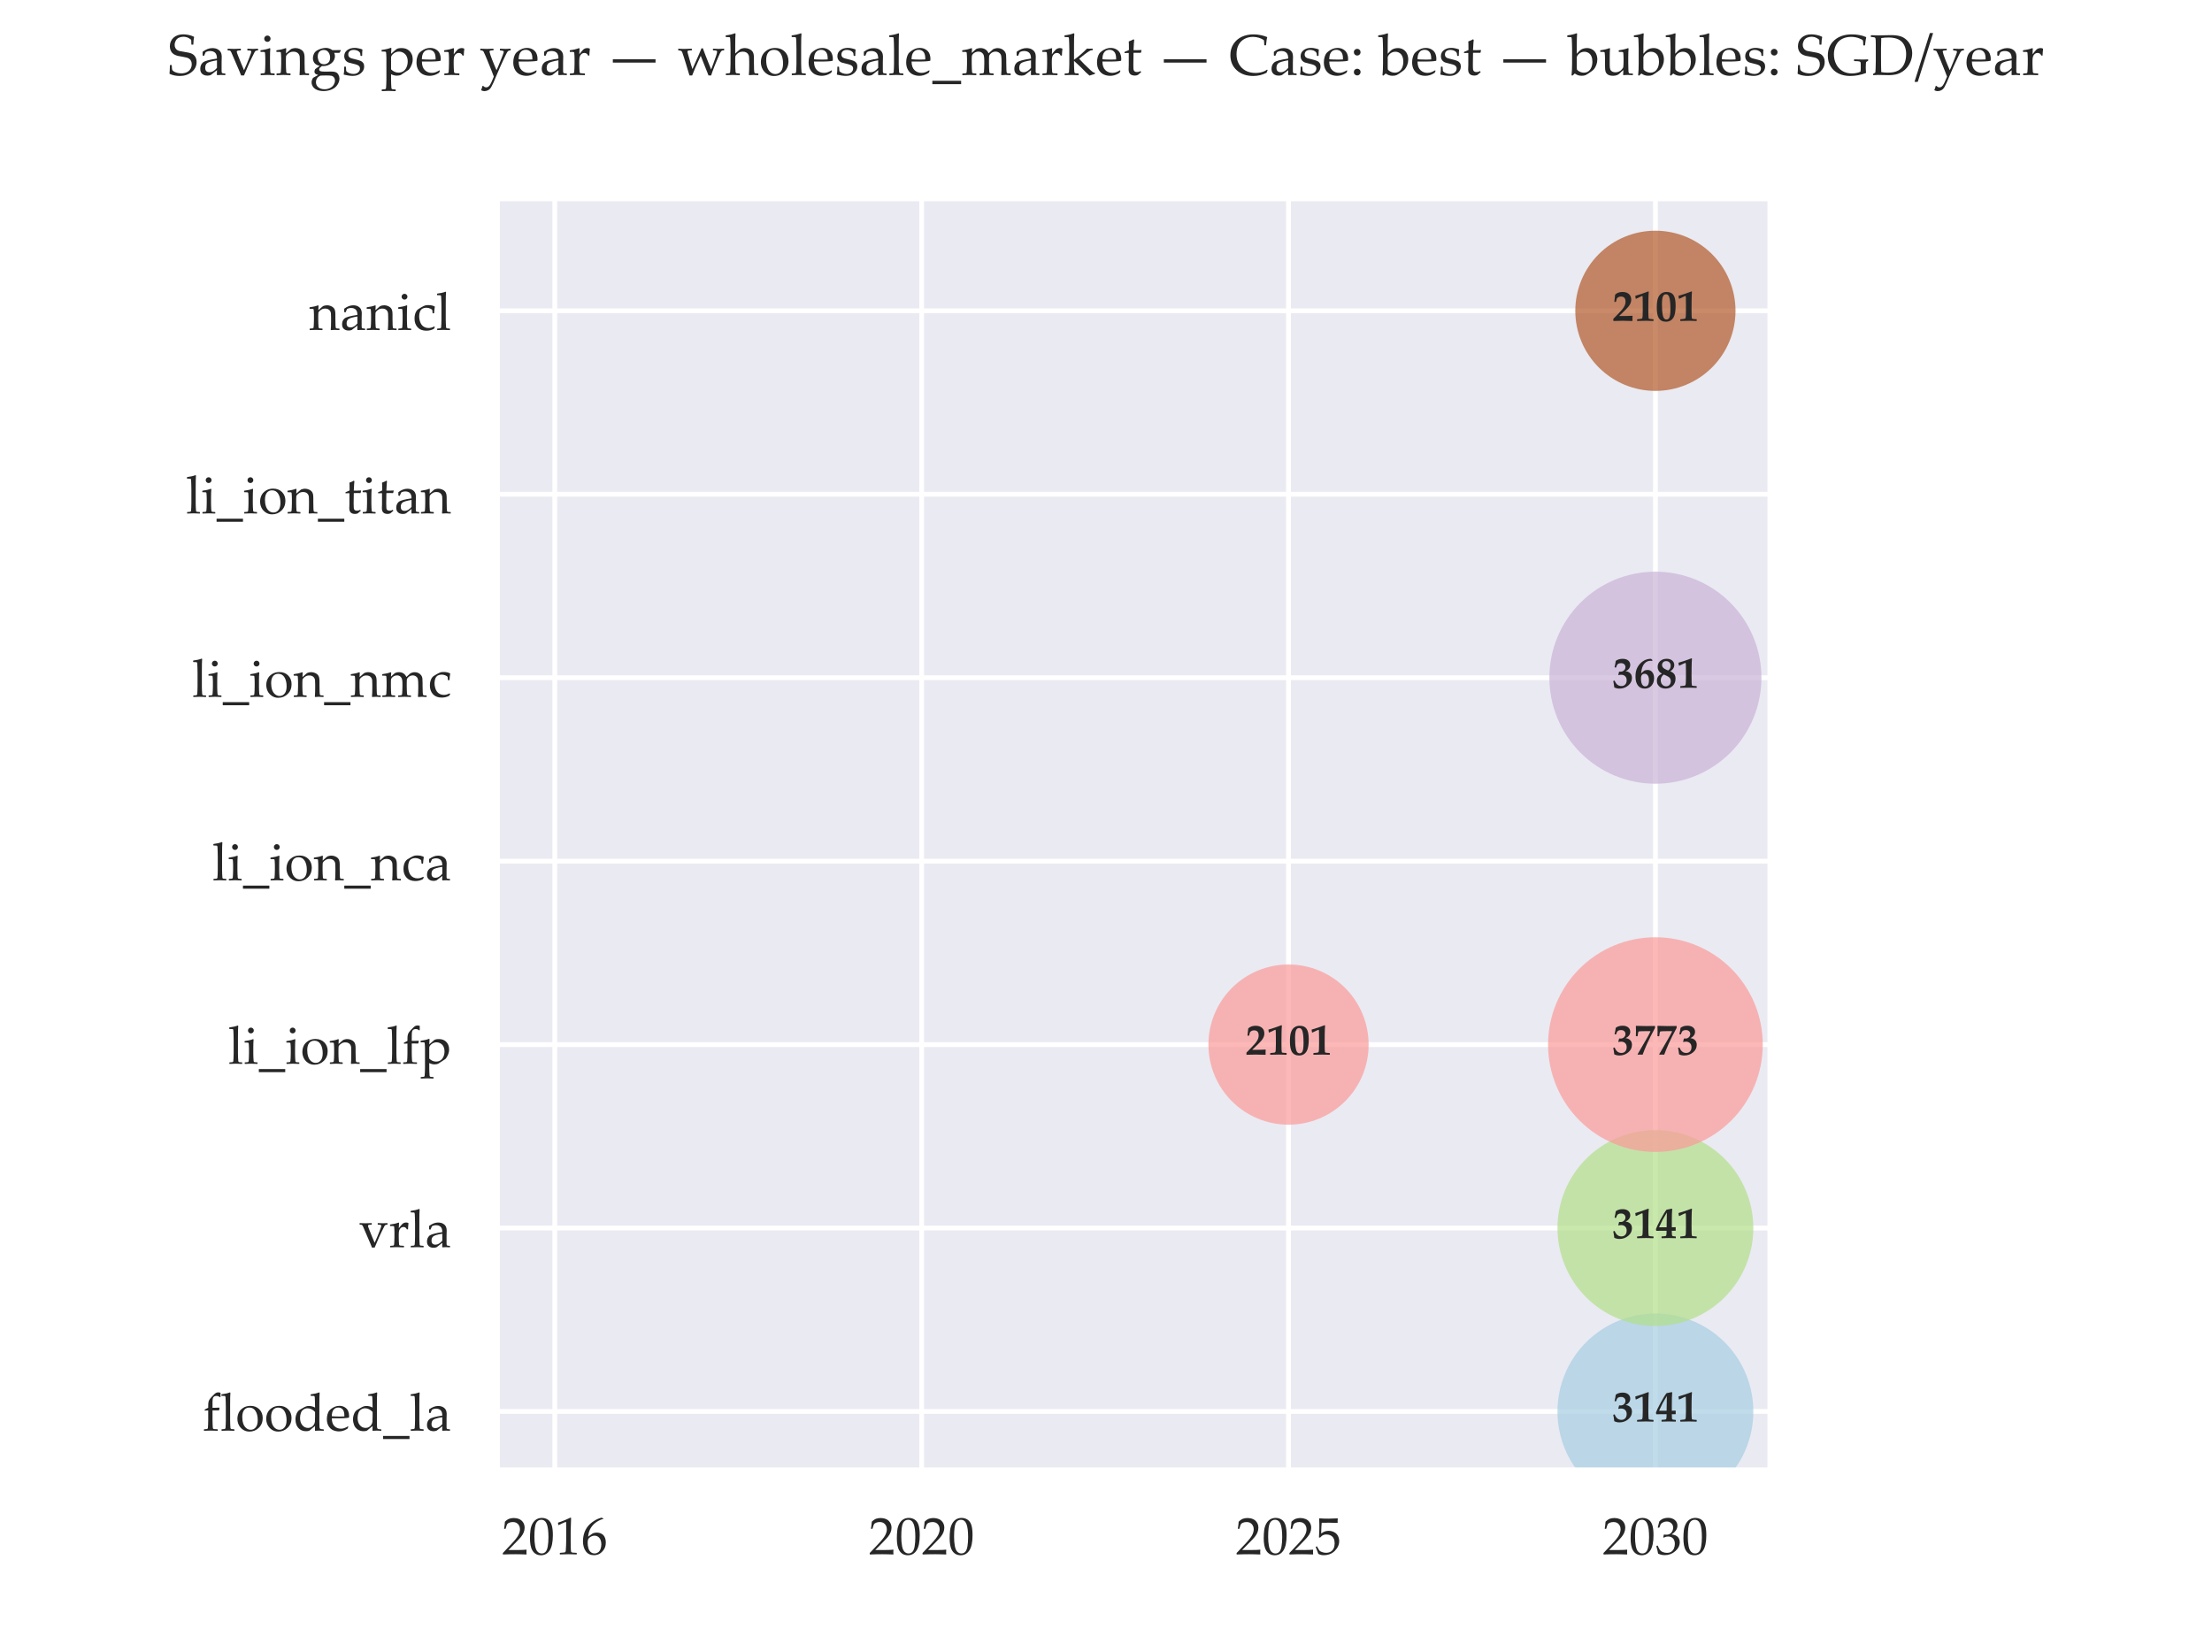 <?xml version="1.0" encoding="utf-8" standalone="no"?>
<!DOCTYPE svg PUBLIC "-//W3C//DTD SVG 1.1//EN"
  "http://www.w3.org/Graphics/SVG/1.1/DTD/svg11.dtd">
<!-- Created with matplotlib (https://matplotlib.org/) -->
<svg height="344.16pt" version="1.1" viewBox="0 0 460.8 344.16" width="460.8pt" xmlns="http://www.w3.org/2000/svg" xmlns:xlink="http://www.w3.org/1999/xlink">
 <defs>
  <style type="text/css">
*{stroke-linecap:butt;stroke-linejoin:round;}
  </style>
 </defs>
 <g id="figure_1">
  <g id="patch_1">
   <path d="M 0 344.16 
L 460.8 344.16 
L 460.8 0 
L 0 0 
z
" style="fill:#ffffff;"/>
  </g>
  <g id="axes_1">
   <g id="patch_2">
    <path d="M 103.51 306.302 
L 368.81 306.302 
L 368.81 41.299 
L 103.51 41.299 
z
" style="fill:#eaeaf2;"/>
   </g>
   <g id="matplotlib.axis_1">
    <g id="xtick_1">
     <g id="line2d_1">
      <path clip-path="url(#pbe90b52a7b)" d="M 115.569 306.302 
L 115.569 41.299 
" style="fill:none;stroke:#ffffff;stroke-linecap:round;"/>
     </g>
     <g id="text_1">
      <!-- 2016 -->
      <defs>
       <path d="M 2.25 -0.484 
L 1.656 0 
L 1.656 2.25 
L 18.016 19.578 
Q 28.125 30.281 31.094 36.141 
Q 34.078 42 34.078 47.078 
Q 34.078 53.031 30.469 56.984 
Q 26.859 60.938 20.703 60.938 
Q 16.75 60.938 13.812 59.719 
Q 10.891 58.5 9.891 56.984 
Q 8.891 55.469 6.984 48.484 
L 6.547 48.094 
L 4.547 48.094 
L 4.047 48.531 
Q 5.172 55.125 5.609 61.578 
Q 10.203 66.062 14.188 67.312 
Q 18.172 68.562 22.516 68.562 
Q 27.688 68.562 32.422 66.609 
Q 37.156 64.656 40.031 60.281 
Q 42.922 55.906 42.922 50.141 
Q 42.922 45.844 41.234 41.516 
Q 39.547 37.203 36.297 33.172 
Q 33.062 29.156 27.438 23.531 
L 12.203 8.016 
L 31.5 8.016 
Q 40.375 8.016 46.297 8.641 
L 46.625 8.25 
Q 46.344 6.594 46.344 3.906 
Q 46.344 1.469 46.625 0.047 
L 46.297 -0.484 
Q 42.781 -0.297 35.5 -0.141 
Q 28.219 0 25.875 0 
Q 21.141 0 13.125 -0.125 
Q 5.125 -0.25 2.25 -0.484 
z
" id="PalatinoLinotype-Roman-50"/>
       <path d="M 3.031 29.828 
Q 3.031 38.531 3.906 45.484 
Q 4.781 52.438 7.781 57.875 
Q 10.797 63.328 15.312 66.031 
Q 19.828 68.75 25.594 68.75 
Q 32.125 68.75 37.078 65.375 
Q 42.047 62.016 44.219 55.031 
Q 46.391 48.047 46.391 36.031 
Q 46.391 16.5 40.406 7.266 
Q 34.422 -1.953 23.828 -1.953 
Q 18.5 -1.953 14.422 0.344 
Q 10.359 2.641 7.734 6.984 
Q 5.125 11.328 4.078 17.234 
Q 3.031 23.141 3.031 29.828 
z
M 11.422 32.672 
Q 11.422 23.391 12.812 15.766 
Q 14.203 8.156 17.453 4.812 
Q 20.703 1.469 25.203 1.469 
Q 29.547 1.469 32.453 4.438 
Q 35.359 7.422 36.688 14.641 
Q 38.031 21.875 38.031 32.516 
Q 38.031 49.219 34.859 57.219 
Q 31.688 65.234 24.359 65.234 
Q 17.969 65.234 14.688 59.031 
Q 11.422 52.828 11.422 32.672 
z
" id="PalatinoLinotype-Roman-48"/>
       <path d="M 7.469 55.172 
L 6.594 55.469 
L 6.109 59.469 
L 6.594 59.969 
Q 11.469 61.375 18.938 64.5 
Q 26.422 67.625 29.641 69.281 
L 30.906 68.797 
Q 30.125 47.406 30.125 43.109 
L 30.125 25 
Q 30.125 18.312 30.266 12.422 
Q 30.422 6.547 30.703 5.484 
Q 31 4.438 31.703 3.844 
Q 32.422 3.266 33.688 3.094 
Q 34.969 2.938 41.266 2.594 
L 41.609 2.203 
L 41.609 0 
L 41.266 -0.391 
Q 30.562 0 26.172 0 
Q 22.859 0 9.906 -0.391 
L 9.578 0 
L 9.578 2.203 
L 9.969 2.594 
Q 17.281 3.125 18.328 3.359 
Q 19.391 3.609 19.953 4.219 
Q 20.516 4.828 20.844 6.531 
Q 21.188 8.25 21.406 16.641 
Q 21.625 25.047 21.625 25.25 
L 21.625 44.484 
Q 21.625 58.641 21.547 59.859 
Q 21.484 61.078 20.703 61.078 
Q 20.516 61.078 20.172 60.984 
Q 19.828 60.891 18.016 60.109 
L 13.188 57.953 
Q 10.156 56.641 7.469 55.172 
z
" id="PalatinoLinotype-Roman-49"/>
       <path d="M 42.188 67.531 
L 42.188 66.938 
Q 36.859 65.828 30.047 61.625 
Q 23.25 57.422 18.609 50.344 
Q 13.969 43.266 13.234 33.25 
Q 14.891 34.422 17.047 36.078 
Q 19.828 38.188 21.109 38.969 
Q 22.406 39.75 24.578 40.328 
Q 26.766 40.922 29.594 40.922 
Q 34.625 40.922 38.625 38.688 
Q 42.625 36.469 44.625 32.141 
Q 46.625 27.828 46.625 22.078 
Q 46.625 13.922 42.672 8.422 
Q 38.719 2.938 34.266 0.562 
Q 29.828 -1.812 24.078 -1.812 
Q 14.266 -1.812 8.844 5.531 
Q 3.422 12.891 3.422 24.656 
Q 3.422 32.469 5.688 39.672 
Q 7.953 46.875 12.594 52.703 
Q 17.234 58.547 24.438 63.078 
Q 31.641 67.625 38.625 69.234 
z
M 12.312 20.953 
Q 12.312 16.109 13.703 11.375 
Q 15.094 6.641 18.156 4.047 
Q 21.234 1.469 25.391 1.469 
Q 28.953 1.469 31.984 3.469 
Q 35.016 5.469 36.594 9.734 
Q 38.188 14.016 38.188 18.75 
Q 38.188 23.484 36.625 27.219 
Q 35.062 30.953 32.078 33.031 
Q 29.109 35.109 25.141 35.109 
Q 22.219 35.109 19.281 33.688 
Q 16.359 32.281 14.766 30.469 
Q 13.188 28.656 12.75 26.625 
Q 12.312 24.609 12.312 20.953 
z
" id="PalatinoLinotype-Roman-54"/>
      </defs>
      <g style="fill:#262626;" transform="translate(104.569 323.757)scale(0.11 -0.11)">
       <use xlink:href="#PalatinoLinotype-Roman-50"/>
       <use x="50" xlink:href="#PalatinoLinotype-Roman-48"/>
       <use x="100" xlink:href="#PalatinoLinotype-Roman-49"/>
       <use x="150" xlink:href="#PalatinoLinotype-Roman-54"/>
      </g>
     </g>
    </g>
    <g id="xtick_2">
     <g id="line2d_2">
      <path clip-path="url(#pbe90b52a7b)" d="M 191.996 306.302 
L 191.996 41.299 
" style="fill:none;stroke:#ffffff;stroke-linecap:round;"/>
     </g>
     <g id="text_2">
      <!-- 2020 -->
      <g style="fill:#262626;" transform="translate(180.996 323.757)scale(0.11 -0.11)">
       <use xlink:href="#PalatinoLinotype-Roman-50"/>
       <use x="50" xlink:href="#PalatinoLinotype-Roman-48"/>
       <use x="100" xlink:href="#PalatinoLinotype-Roman-50"/>
       <use x="150" xlink:href="#PalatinoLinotype-Roman-48"/>
      </g>
     </g>
    </g>
    <g id="xtick_3">
     <g id="line2d_3">
      <path clip-path="url(#pbe90b52a7b)" d="M 268.424 306.302 
L 268.424 41.299 
" style="fill:none;stroke:#ffffff;stroke-linecap:round;"/>
     </g>
     <g id="text_3">
      <!-- 2025 -->
      <defs>
       <path d="M 6.391 0.688 
Q 5.219 4.5 1.562 13.281 
L 1.656 13.922 
L 3.375 14.891 
L 3.953 14.75 
Q 8.016 7.375 9.016 6.375 
Q 10.016 5.375 13.578 4.031 
Q 17.141 2.688 21.094 2.688 
Q 26.031 2.688 29.828 4.828 
Q 33.641 6.984 35.5 11.172 
Q 37.359 15.375 37.359 20.703 
Q 37.359 25.922 35.516 29.703 
Q 33.688 33.5 29.922 35.453 
Q 26.172 37.406 21.828 37.406 
Q 19.094 37.406 16.875 36.672 
Q 14.656 35.938 13.156 34.781 
Q 11.672 33.641 9.625 31.391 
L 7.625 31.984 
L 8.156 42.484 
Q 8.344 45.453 8.344 48.484 
L 8.344 57.172 
Q 8.344 61.078 8.109 64.656 
Q 7.953 66.844 7.953 67.438 
L 8.594 67.922 
Q 16.062 67.328 25.641 67.328 
Q 32.906 67.328 43.062 67.922 
L 43.266 67.438 
Q 42.922 65.047 42.922 62.984 
Q 42.922 61.969 43.062 59.578 
L 42.578 59.281 
Q 37.016 59.672 27.641 59.672 
Q 14.891 59.672 12.844 59.578 
Q 12.109 53.812 11.812 39.266 
Q 15.828 42.188 19.047 43.234 
Q 22.266 44.281 26.031 44.281 
Q 31.344 44.281 36.219 41.844 
Q 41.109 39.406 43.531 34.766 
Q 45.953 30.125 45.953 24.75 
Q 45.953 14.844 37.766 6.516 
Q 29.594 -1.812 16.844 -1.812 
Q 13.422 -1.812 11.203 -1.219 
Q 8.984 -0.641 6.391 0.688 
z
" id="PalatinoLinotype-Roman-53"/>
      </defs>
      <g style="fill:#262626;" transform="translate(257.424 323.757)scale(0.11 -0.11)">
       <use xlink:href="#PalatinoLinotype-Roman-50"/>
       <use x="50" xlink:href="#PalatinoLinotype-Roman-48"/>
       <use x="100" xlink:href="#PalatinoLinotype-Roman-50"/>
       <use x="150" xlink:href="#PalatinoLinotype-Roman-53"/>
      </g>
     </g>
    </g>
    <g id="xtick_4">
     <g id="line2d_4">
      <path clip-path="url(#pbe90b52a7b)" d="M 344.851 306.302 
L 344.851 41.299 
" style="fill:none;stroke:#ffffff;stroke-linecap:round;"/>
     </g>
     <g id="text_4">
      <!-- 2030 -->
      <defs>
       <path d="M 5.078 1.125 
Q 4.203 6.891 1.812 14.984 
L 2.047 15.719 
L 3.859 16.406 
L 4.547 16.062 
Q 6.25 11.578 8.203 8.641 
Q 10.156 5.719 13.812 4.156 
Q 17.484 2.594 21.734 2.594 
Q 27.094 2.594 30.25 4.828 
Q 33.406 7.078 35.109 10.938 
Q 36.812 14.797 36.812 19.625 
Q 36.812 26.125 33.422 29.828 
Q 30.031 33.547 24.031 33.547 
Q 21.969 33.547 20.359 33.156 
Q 18.75 32.766 15.375 31.391 
L 14.844 31.891 
L 15.922 37.203 
Q 19.875 36.969 21.188 36.969 
Q 26.906 36.969 30.25 41.016 
Q 33.594 45.062 33.594 50.594 
Q 33.594 55.422 30.094 58.688 
Q 26.609 61.969 21.484 61.969 
Q 18.109 61.969 15.109 60.594 
Q 12.109 59.234 10.156 57.281 
Q 9.328 55.609 7.516 50.734 
L 7.031 50.297 
L 4.828 50.297 
L 4.438 50.734 
L 7.375 62.062 
Q 13.484 68.953 23.922 68.953 
Q 31.891 68.953 36.797 64.719 
Q 41.703 60.5 41.703 54.109 
Q 41.703 49.219 38.812 45.141 
Q 35.938 41.062 30.812 37.453 
Q 39.266 36.422 42.703 32.391 
Q 46.141 28.375 46.141 22.656 
Q 46.141 13.281 37.641 5.781 
Q 29.156 -1.703 18.016 -1.703 
Q 14.703 -1.703 11.812 -1.141 
Q 8.938 -0.594 5.078 1.125 
z
" id="PalatinoLinotype-Roman-51"/>
      </defs>
      <g style="fill:#262626;" transform="translate(333.851 323.757)scale(0.11 -0.11)">
       <use xlink:href="#PalatinoLinotype-Roman-50"/>
       <use x="50" xlink:href="#PalatinoLinotype-Roman-48"/>
       <use x="100" xlink:href="#PalatinoLinotype-Roman-51"/>
       <use x="150" xlink:href="#PalatinoLinotype-Roman-48"/>
      </g>
     </g>
    </g>
   </g>
   <g id="matplotlib.axis_2">
    <g id="ytick_1">
     <g id="line2d_5">
      <path clip-path="url(#pbe90b52a7b)" d="M 103.51 294.025 
L 368.81 294.025 
" style="fill:none;stroke:#ffffff;stroke-linecap:round;"/>
     </g>
     <g id="text_5">
      <!-- flooded_la -->
      <defs>
       <path d="M 28.125 2.484 
L 28.516 2.094 
L 28.516 0.047 
L 28.125 -0.391 
Q 26.609 -0.391 22.406 -0.203 
Q 18.609 0 14.547 0 
Q 9.281 0 2.781 -0.391 
L 2.391 0.047 
L 2.391 2.094 
L 2.781 2.484 
Q 7.516 2.781 8.156 2.922 
Q 8.797 3.078 9.234 3.531 
Q 9.672 4 9.844 4.953 
Q 10.016 5.906 10.234 11.25 
Q 10.453 16.609 10.453 19.344 
L 10.453 38.188 
L 4.156 37.844 
L 3.719 38.234 
L 3.719 39.453 
L 4.047 39.938 
L 10.453 43.219 
L 10.453 46.141 
Q 10.453 51.031 10.891 53.547 
Q 11.328 56.062 12.516 58.172 
Q 13.719 60.297 16.688 63.547 
Q 19.672 66.797 21.922 68.875 
Q 24.172 70.953 25.828 71.656 
Q 27.484 72.359 29.734 72.359 
Q 31.594 72.359 33.734 71.625 
L 33.688 63.625 
L 32.562 63.188 
Q 29.828 65.625 26.219 65.625 
Q 23.688 65.625 21.828 64.578 
Q 19.969 63.531 19.281 61.156 
Q 18.609 58.797 18.609 53.328 
L 18.609 43.219 
L 23.828 43.219 
Q 27.875 43.219 31.5 43.5 
L 31.938 42.969 
L 31.062 38.672 
L 30.609 38.188 
Q 29.156 38.234 28.719 38.234 
L 22.359 38.281 
L 18.609 38.281 
L 18.609 18.609 
Q 18.609 17.047 18.828 11.453 
Q 19.047 5.859 19.234 4.875 
Q 19.438 3.906 19.891 3.469 
Q 20.359 3.031 21.406 2.828 
Q 22.469 2.641 28.125 2.484 
z
" id="PalatinoLinotype-Roman-102"/>
       <path d="M 18.266 72.312 
L 19.188 71.734 
Q 18.656 66.109 18.656 49.219 
L 18.656 18.609 
Q 18.656 17.531 18.844 11.688 
Q 19.047 5.859 19.266 4.875 
Q 19.484 3.906 19.922 3.469 
Q 20.359 3.031 20.984 2.906 
Q 21.625 2.781 26.266 2.484 
L 26.703 2.094 
L 26.703 0.047 
L 26.312 -0.391 
Q 20.219 0 14.547 0 
Q 8.938 0 2.828 -0.391 
L 2.391 0.047 
L 2.391 2.094 
L 2.828 2.484 
Q 7.562 2.781 8.172 2.922 
Q 8.797 3.078 9.25 3.531 
Q 9.719 4 9.891 4.953 
Q 10.062 5.906 10.281 11.25 
Q 10.5 16.609 10.5 19.344 
L 10.5 44.625 
L 10.297 54.984 
Q 10.156 60.406 9.984 62.5 
Q 9.812 64.594 9.516 64.984 
Q 9.234 65.375 8.5 65.562 
Q 7.766 65.766 2.594 65.766 
L 2.156 66.219 
L 2.156 68.266 
L 2.547 68.703 
Q 11.859 69.781 18.266 72.312 
z
" id="PalatinoLinotype-Roman-108"/>
       <path d="M 3.328 22.359 
Q 3.328 28.172 5.719 33.562 
Q 8.109 38.969 14.031 42.891 
Q 19.969 46.828 28.125 46.828 
Q 38.375 46.828 44.812 40.359 
Q 51.266 33.891 51.266 23.734 
Q 51.266 12.547 43.859 5.312 
Q 36.469 -1.906 26.031 -1.906 
Q 19.188 -1.906 13.812 1.781 
Q 8.453 5.469 5.891 10.781 
Q 3.328 16.109 3.328 22.359 
z
M 12.547 25.734 
Q 12.547 18.891 14.297 13.5 
Q 16.062 8.109 19.875 4.828 
Q 23.688 1.562 28.562 1.562 
Q 34.328 1.562 38.078 6.125 
Q 41.844 10.688 41.844 19.875 
Q 41.844 30.281 37.766 36.922 
Q 33.688 43.562 26.031 43.562 
Q 19.672 43.562 16.109 38.969 
Q 12.547 34.375 12.547 25.734 
z
M 27.344 49.609 
z
M 26.609 -2.938 
z
" id="PalatinoLinotype-Roman-111"/>
       <path d="M 32.859 66.219 
L 32.859 68.266 
L 33.25 68.703 
Q 42.578 69.781 48.969 72.312 
L 49.906 71.734 
Q 49.359 66.109 49.359 49.219 
L 49.359 17.234 
Q 49.359 12.312 49.531 8.625 
Q 49.703 4.938 50.141 4.25 
Q 50.594 3.562 51.594 3.125 
Q 52.594 2.688 57.281 2.297 
L 57.719 1.906 
L 57.719 0.047 
L 57.281 -0.391 
Q 52 -0.047 49.078 -0.047 
Q 46.438 -0.047 41.547 -0.391 
L 41.016 0.141 
Q 41.156 4.938 41.156 6.844 
Q 41.156 7.078 41.219 8.688 
Q 38.531 6.734 35.844 4.344 
Q 31.891 0.828 30.672 -0.047 
Q 28.422 -1.172 24.266 -1.172 
Q 17.531 -1.172 12.812 2.141 
Q 8.109 5.469 6.109 10.609 
Q 4.109 15.766 4.109 21.188 
Q 4.109 26.703 6.172 31.812 
Q 8.25 36.922 12.078 39.266 
Q 15.922 41.609 20.438 44.109 
Q 24.953 46.625 29.391 46.625 
Q 35.594 46.625 41.219 43.562 
L 41.016 54.438 
Q 40.922 60.109 40.719 62.328 
Q 40.531 64.547 40.234 64.953 
Q 39.938 65.375 39.234 65.562 
Q 38.531 65.766 33.297 65.766 
z
M 41.219 35.203 
Q 38.188 38.625 34.5 40.422 
Q 30.812 42.234 27.094 42.234 
Q 23 42.234 19.453 40.016 
Q 15.922 37.797 14.359 33.422 
Q 12.797 29.047 12.797 23.922 
Q 12.797 15.375 17.109 10.203 
Q 21.438 5.031 27.984 5.031 
Q 31.547 5.031 34.297 6.656 
Q 37.062 8.297 38.844 11.078 
Q 40.625 13.875 40.922 16.656 
Q 41.219 19.438 41.219 26.859 
z
" id="PalatinoLinotype-Roman-100"/>
       <path d="M 43.172 7.172 
L 41.609 3.656 
Q 36.531 0.391 32.547 -0.578 
Q 28.562 -1.562 25.438 -1.562 
Q 19.578 -1.562 14.328 0.734 
Q 9.078 3.031 5.781 8.5 
Q 2.484 13.969 2.484 21.688 
Q 2.484 26.812 3.75 30.938 
Q 5.031 35.062 6.422 37.062 
Q 7.812 39.062 11.125 41.5 
Q 14.453 43.953 18.156 45.406 
Q 21.875 46.875 26.172 46.875 
Q 32.031 46.875 36.5 44.109 
Q 40.969 41.359 42.766 37.062 
Q 44.578 32.766 44.578 27.938 
Q 44.578 26.422 44.438 25 
L 43.891 24.469 
Q 40.578 23.734 34.953 23.484 
Q 29.344 23.25 27.547 23.25 
L 11.859 23.25 
Q 11.969 13.141 16.938 8.344 
Q 21.922 3.562 29.156 3.562 
Q 32.562 3.562 35.719 4.734 
Q 38.875 5.906 42.391 8.016 
z
M 11.859 27.156 
Q 12.75 27 18.625 26.797 
Q 24.516 26.609 27.344 26.609 
Q 34.125 26.609 35.594 26.859 
Q 35.641 28.031 35.641 28.656 
Q 35.641 36.234 32.562 39.922 
Q 29.5 43.609 24.172 43.609 
Q 18.359 43.609 15.109 39.453 
Q 11.859 35.297 11.859 27.156 
z
M 25.484 49.609 
z
M 24.906 -2.938 
z
" id="PalatinoLinotype-Roman-101"/>
       <path d="M 0 -16.016 
L 0 -10.156 
L 50 -10.156 
L 50 -16.016 
z
" id="PalatinoLinotype-Roman-95"/>
       <path d="M 10.359 33.109 
L 8.453 33.594 
L 8.062 34.078 
L 8.062 40.141 
Q 16.75 46.578 24.953 46.578 
Q 30.562 46.578 34.266 44.484 
Q 37.984 42.391 39.641 39.234 
Q 41.312 36.078 41.312 31.891 
L 41.062 22.078 
L 41.062 7.516 
Q 41.062 4.547 41.469 3.906 
Q 41.891 3.266 42.422 3.047 
Q 42.969 2.828 44.438 2.688 
L 47.219 2.438 
L 47.609 2 
L 47.609 0.047 
L 47.219 -0.344 
Q 43.656 -0.047 40.578 -0.047 
Q 37.641 -0.047 33.547 -0.344 
L 32.812 0.344 
L 33.016 8.203 
L 22.359 -0.094 
Q 19.672 -1.219 16.5 -1.219 
Q 12.594 -1.219 9.781 0.188 
Q 6.984 1.609 5.484 4.141 
Q 4 6.688 4 10.297 
Q 4 17.484 8.484 21.5 
Q 12.984 25.531 33.016 28.375 
Q 33.016 35.594 29.781 38.547 
Q 26.562 41.5 21.141 41.5 
Q 18.312 41.5 15.984 40.672 
Q 13.672 39.844 13.328 39.328 
Q 12.984 38.812 10.688 33.344 
z
M 33.016 25.391 
Q 19.344 23.094 15.969 20.453 
Q 12.594 17.828 12.594 12.312 
Q 12.594 4.688 20.172 4.688 
Q 26.656 4.688 33.016 12.203 
z
M 24.703 49.609 
z
M 23.688 -2.938 
z
" id="PalatinoLinotype-Roman-97"/>
      </defs>
      <g style="fill:#262626;" transform="translate(42.225 298.002)scale(0.11 -0.11)">
       <use xlink:href="#PalatinoLinotype-Roman-102"/>
       <use x="33.301" xlink:href="#PalatinoLinotype-Roman-108"/>
       <use x="62.402" xlink:href="#PalatinoLinotype-Roman-111"/>
       <use x="116.992" xlink:href="#PalatinoLinotype-Roman-111"/>
       <use x="171.582" xlink:href="#PalatinoLinotype-Roman-100"/>
       <use x="232.666" xlink:href="#PalatinoLinotype-Roman-101"/>
       <use x="280.566" xlink:href="#PalatinoLinotype-Roman-100"/>
       <use x="341.65" xlink:href="#PalatinoLinotype-Roman-95"/>
       <use x="391.65" xlink:href="#PalatinoLinotype-Roman-108"/>
       <use x="420.752" xlink:href="#PalatinoLinotype-Roman-97"/>
      </g>
     </g>
    </g>
    <g id="ytick_2">
     <g id="line2d_6">
      <path clip-path="url(#pbe90b52a7b)" d="M 103.51 255.811 
L 368.81 255.811 
" style="fill:none;stroke:#ffffff;stroke-linecap:round;"/>
     </g>
     <g id="text_6">
      <!-- vrla -->
      <defs>
       <path d="M 24.906 -0.875 
L 21.875 6.781 
L 18.266 15.141 
L 8.25 38.422 
Q 7.281 40.719 6.516 41.453 
Q 5.766 42.188 4.984 42.328 
Q 4.203 42.484 1.859 42.578 
L 1.469 42.969 
L 1.469 45.062 
L 1.906 45.516 
Q 8.734 45.172 12.75 45.172 
Q 18.406 45.172 24.125 45.516 
L 24.516 45.125 
L 24.516 42.969 
L 24.125 42.578 
Q 19.047 42.438 18.219 41.875 
Q 17.391 41.312 17.391 40.438 
Q 17.391 38.969 19.344 34.125 
L 25.297 19.281 
L 29.984 8.203 
L 34.859 19.281 
L 38.922 29.344 
Q 41.266 35.062 41.938 37.453 
Q 42.625 39.844 42.625 40.625 
Q 42.625 41.547 41.547 41.969 
Q 40.484 42.391 36.141 42.578 
L 35.75 42.969 
L 35.75 45.062 
L 36.188 45.516 
Q 42.234 45.172 45.266 45.172 
Q 47.797 45.172 53.953 45.516 
L 54.391 45.062 
L 54.391 42.969 
L 54 42.578 
Q 51.125 42.328 50.172 41.734 
Q 49.219 41.156 48.312 39.469 
Q 47.406 37.797 43.109 29 
L 38.422 19 
Q 37.25 16.453 29.984 -0.875 
z
" id="PalatinoLinotype-Roman-118"/>
       <path d="M 18.75 46.531 
L 19.672 45.906 
Q 19.391 43.062 19.234 35.844 
L 22.906 40.484 
Q 24.703 42.781 26.094 44.016 
Q 27.484 45.266 29.344 45.938 
Q 31.203 46.625 33.156 46.625 
Q 35.297 46.625 37.203 45.75 
L 37.547 45.062 
Q 36.766 38.578 36.672 33.641 
L 34.469 33.641 
Q 32.516 38.141 28.172 38.141 
Q 25.141 38.141 22.891 36.203 
Q 20.656 34.281 19.891 31.375 
Q 19.141 28.469 19.141 24.031 
L 19.141 18.609 
Q 19.141 17.141 19.328 11.422 
Q 19.531 5.719 19.75 4.828 
Q 19.969 3.953 20.438 3.531 
Q 20.906 3.125 21.656 2.969 
Q 22.406 2.828 28.609 2.484 
L 29.047 2.094 
L 29.047 0.047 
L 28.609 -0.391 
Q 22.125 0 15.047 0 
Q 9.422 0 3.328 -0.391 
L 2.875 0.047 
L 2.875 2.094 
L 3.328 2.484 
Q 8.062 2.781 8.672 2.922 
Q 9.281 3.078 9.734 3.531 
Q 10.203 4 10.375 4.953 
Q 10.547 5.906 10.766 11.25 
Q 10.984 16.609 10.984 19.344 
L 10.984 28.953 
Q 10.984 30.906 10.781 34.266 
Q 10.594 37.641 10.469 38.422 
Q 10.359 39.203 9.719 39.562 
Q 9.078 39.938 7.172 39.938 
L 3.078 39.984 
L 2.641 40.375 
L 2.641 42.484 
L 3.031 42.875 
Q 12.359 44 18.75 46.531 
z
" id="PalatinoLinotype-Roman-114"/>
      </defs>
      <g style="fill:#262626;" transform="translate(74.748 259.788)scale(0.11 -0.11)">
       <use xlink:href="#PalatinoLinotype-Roman-118"/>
       <use x="56.494" xlink:href="#PalatinoLinotype-Roman-114"/>
       <use x="95.996" xlink:href="#PalatinoLinotype-Roman-108"/>
       <use x="125.098" xlink:href="#PalatinoLinotype-Roman-97"/>
      </g>
     </g>
    </g>
    <g id="ytick_3">
     <g id="line2d_7">
      <path clip-path="url(#pbe90b52a7b)" d="M 103.51 217.597 
L 368.81 217.597 
" style="fill:none;stroke:#ffffff;stroke-linecap:round;"/>
     </g>
     <g id="text_7">
      <!-- li_ion_lfp -->
      <defs>
       <path d="M 14.062 68.359 
Q 16.359 68.359 17.969 66.75 
Q 19.578 65.141 19.578 62.844 
Q 19.578 60.594 17.969 58.984 
Q 16.359 57.375 14.062 57.375 
Q 11.812 57.375 10.172 58.953 
Q 8.547 60.547 8.547 62.844 
Q 8.547 65.141 10.172 66.75 
Q 11.812 68.359 14.062 68.359 
z
M 18.219 46.531 
L 19.141 45.906 
Q 18.609 39.5 18.609 29.641 
L 18.609 18.609 
Q 18.609 17.531 18.797 11.688 
Q 19 5.859 19.219 4.875 
Q 19.438 3.906 19.875 3.469 
Q 20.312 3.031 20.938 2.906 
Q 21.578 2.781 26.219 2.484 
L 26.656 2.094 
L 26.656 0.047 
L 26.266 -0.391 
Q 20.172 0 14.5 0 
Q 8.891 0 2.781 -0.391 
L 2.344 0.047 
L 2.344 2.094 
L 2.781 2.484 
Q 7.516 2.781 8.125 2.922 
Q 8.734 3.078 9.203 3.531 
Q 9.672 4 9.844 4.953 
Q 10.016 5.906 10.234 11.25 
Q 10.453 16.609 10.453 19.344 
L 10.453 28.953 
Q 10.453 30.906 10.25 34.266 
Q 10.062 37.641 9.938 38.422 
Q 9.812 39.203 9.172 39.562 
Q 8.547 39.938 6.641 39.938 
L 2.547 39.984 
L 2.094 40.375 
L 2.094 42.484 
L 2.484 42.875 
Q 11.812 44 18.219 46.531 
z
M 14.406 -2.938 
z
" id="PalatinoLinotype-Roman-105"/>
       <path d="M 16.703 46.531 
L 17.625 45.906 
Q 17.328 42.625 17.234 37.312 
Q 21.141 40.531 24.656 43.844 
Q 25.688 44.781 26.578 45.219 
Q 27.484 45.656 29.578 46.141 
Q 31.688 46.625 33.891 46.625 
Q 37.594 46.625 41.078 45.109 
Q 44.578 43.609 46.359 41.531 
Q 48.141 39.453 48.828 36.625 
Q 49.516 33.797 49.516 29.641 
L 49.516 21.047 
Q 49.516 20.219 49.75 8.891 
Q 49.859 4.25 50.781 3.359 
Q 51.703 2.484 56.844 2.484 
L 57.234 2.094 
L 57.234 0 
L 56.844 -0.391 
Q 50.641 0 48.438 0 
Q 47.172 0 41.312 -0.391 
L 40.719 0.141 
Q 41.359 6.5 41.359 16.703 
L 41.359 23.094 
Q 41.359 28.859 41.094 31.391 
Q 40.828 33.938 39.453 36.016 
Q 38.094 38.094 35.797 39.234 
Q 33.5 40.375 30.328 40.375 
Q 27.781 40.375 25.969 39.859 
Q 24.172 39.359 21.922 37.766 
Q 19.672 36.188 18.594 34.797 
Q 17.531 33.406 17.312 32.203 
Q 17.094 31 17.094 27.094 
L 17.094 18.609 
Q 17.094 17.531 17.281 11.688 
Q 17.484 5.859 17.703 4.875 
Q 17.922 3.906 18.359 3.469 
Q 18.797 3.031 19.422 2.906 
Q 20.062 2.781 24.703 2.484 
L 25.141 2.094 
L 25.141 0.047 
L 24.75 -0.391 
Q 18.656 0 12.984 0 
Q 7.375 0 1.266 -0.391 
L 0.828 0.047 
L 0.828 2.094 
L 1.266 2.484 
Q 6 2.781 6.609 2.922 
Q 7.234 3.078 7.688 3.531 
Q 8.156 4 8.328 4.953 
Q 8.5 5.906 8.719 11.25 
Q 8.938 16.609 8.938 19.344 
L 8.938 28.953 
Q 8.938 30.906 8.734 34.266 
Q 8.547 37.641 8.422 38.422 
Q 8.297 39.203 7.656 39.562 
Q 7.031 39.938 5.125 39.938 
L 1.031 39.984 
L 0.594 40.375 
L 0.594 42.484 
L 0.984 42.875 
Q 10.297 44 16.703 46.531 
z
" id="PalatinoLinotype-Roman-110"/>
       <path d="M 18.062 47.125 
L 19 46.531 
Q 18.5 40.969 18.453 36.672 
Q 25.094 42.719 27.703 44.672 
Q 30.328 46.625 36.719 46.625 
Q 40.719 46.625 43.984 45.531 
Q 47.266 44.438 50.047 41.922 
Q 52.828 39.406 54.438 35.625 
Q 56.062 31.844 56.062 26.859 
Q 56.062 23.344 54.938 19.719 
Q 53.812 16.109 51.969 13.031 
Q 50.141 9.969 49.047 8.953 
Q 47.953 7.953 44.531 5.953 
Q 41.453 4.109 38.422 1.953 
Q 36.328 0.438 35.5 0 
Q 34.672 -0.438 32.719 -0.875 
Q 30.766 -1.312 28.562 -1.312 
Q 23.484 -1.312 18.453 1.266 
L 18.453 -9.125 
Q 18.453 -10.203 18.641 -16.031 
Q 18.844 -21.875 19.062 -22.844 
Q 19.281 -23.828 19.719 -24.266 
Q 20.172 -24.703 20.797 -24.828 
Q 21.438 -24.953 26.078 -25.25 
L 26.516 -25.641 
L 26.516 -27.688 
L 26.125 -28.125 
Q 20.016 -27.734 14.406 -27.734 
Q 8.797 -27.734 2.688 -28.125 
L 2.25 -27.688 
L 2.25 -25.641 
L 2.688 -25.25 
Q 7.375 -24.953 8 -24.797 
Q 8.641 -24.656 9.109 -24.188 
Q 9.578 -23.734 9.734 -22.703 
Q 9.906 -21.688 10.125 -16.156 
Q 10.359 -10.641 10.359 -7.859 
L 10.359 29.547 
Q 10.359 32.078 10.125 35.422 
Q 9.906 38.766 9.766 39.297 
Q 9.625 39.844 9.062 40.188 
Q 8.5 40.531 6.547 40.531 
L 2.438 40.578 
L 2 40.969 
L 2 43.062 
L 2.391 43.453 
Q 11.719 44.578 18.062 47.125 
z
M 18.453 9.672 
Q 20.703 7.375 24.016 5.688 
Q 27.344 4 31.344 4 
Q 36.078 4 39.719 6.391 
Q 43.359 8.797 45.359 13.406 
Q 47.359 18.016 47.359 23.641 
Q 47.359 28.172 45.578 32.078 
Q 43.797 35.984 40.062 38.234 
Q 36.328 40.484 32.125 40.484 
Q 29.547 40.484 27.094 39.578 
Q 24.656 38.672 22.531 36.906 
Q 20.406 35.156 19.484 33.562 
Q 18.562 31.984 18.5 30.938 
Q 18.453 29.891 18.453 28.609 
z
" id="PalatinoLinotype-Roman-112"/>
      </defs>
      <g style="fill:#262626;" transform="translate(47.519 221.577)scale(0.11 -0.11)">
       <use xlink:href="#PalatinoLinotype-Roman-108"/>
       <use x="29.102" xlink:href="#PalatinoLinotype-Roman-105"/>
       <use x="58.203" xlink:href="#PalatinoLinotype-Roman-95"/>
       <use x="108.203" xlink:href="#PalatinoLinotype-Roman-105"/>
       <use x="137.305" xlink:href="#PalatinoLinotype-Roman-111"/>
       <use x="191.895" xlink:href="#PalatinoLinotype-Roman-110"/>
       <use x="250.098" xlink:href="#PalatinoLinotype-Roman-95"/>
       <use x="300.098" xlink:href="#PalatinoLinotype-Roman-108"/>
       <use x="329.199" xlink:href="#PalatinoLinotype-Roman-102"/>
       <use x="362.5" xlink:href="#PalatinoLinotype-Roman-112"/>
      </g>
     </g>
    </g>
    <g id="ytick_4">
     <g id="line2d_8">
      <path clip-path="url(#pbe90b52a7b)" d="M 103.51 179.384 
L 368.81 179.384 
" style="fill:none;stroke:#ffffff;stroke-linecap:round;"/>
     </g>
     <g id="text_8">
      <!-- li_ion_nca -->
      <defs>
       <path d="M 42.391 5.219 
L 40.438 1.953 
Q 34.125 -1.516 26.375 -1.516 
Q 15.625 -1.516 9.766 4.875 
Q 3.906 11.281 3.906 21.391 
Q 3.906 25.984 4.906 29.562 
Q 5.906 33.156 7.438 35.5 
Q 8.984 37.844 10.844 39.203 
Q 12.703 40.578 17.109 43.016 
Q 21.531 45.453 23.781 46.203 
Q 26.031 46.969 29.984 46.969 
Q 37.547 46.969 42.391 44.094 
Q 41.453 38.578 40.969 31.781 
L 40.531 31.391 
L 38.531 31.391 
L 38.094 31.844 
Q 37.891 35.938 37.547 37.344 
Q 37.203 38.766 33.656 40.375 
Q 30.125 42 26.125 42 
Q 22.125 42 19 40.312 
Q 15.875 38.625 14.281 34.781 
Q 12.703 30.953 12.703 25.641 
Q 12.703 21.141 13.969 16.859 
Q 15.234 12.594 17.312 9.781 
Q 19.391 6.984 22.797 5.266 
Q 26.219 3.562 30.422 3.562 
Q 33.062 3.562 35.578 4.25 
Q 38.094 4.938 41.359 6.5 
z
" id="PalatinoLinotype-Roman-99"/>
      </defs>
      <g style="fill:#262626;" transform="translate(44.211 183.361)scale(0.11 -0.11)">
       <use xlink:href="#PalatinoLinotype-Roman-108"/>
       <use x="29.102" xlink:href="#PalatinoLinotype-Roman-105"/>
       <use x="58.203" xlink:href="#PalatinoLinotype-Roman-95"/>
       <use x="108.203" xlink:href="#PalatinoLinotype-Roman-105"/>
       <use x="137.305" xlink:href="#PalatinoLinotype-Roman-111"/>
       <use x="191.895" xlink:href="#PalatinoLinotype-Roman-110"/>
       <use x="250.098" xlink:href="#PalatinoLinotype-Roman-95"/>
       <use x="300.098" xlink:href="#PalatinoLinotype-Roman-110"/>
       <use x="358.301" xlink:href="#PalatinoLinotype-Roman-99"/>
       <use x="402.686" xlink:href="#PalatinoLinotype-Roman-97"/>
      </g>
     </g>
    </g>
    <g id="ytick_5">
     <g id="line2d_9">
      <path clip-path="url(#pbe90b52a7b)" d="M 103.51 141.17 
L 368.81 141.17 
" style="fill:none;stroke:#ffffff;stroke-linecap:round;"/>
     </g>
     <g id="text_9">
      <!-- li_ion_nmc -->
      <defs>
       <path d="M 17.969 46.531 
L 18.891 45.906 
Q 18.609 42.672 18.5 38.188 
L 23.141 42.438 
Q 25.094 44.234 25.734 44.75 
Q 26.375 45.266 28.719 45.938 
Q 31.062 46.625 33.641 46.625 
Q 38.531 46.625 42.188 44.203 
Q 45.844 41.797 47.609 37.547 
Q 54.203 43.797 55.297 44.484 
Q 56.391 45.172 58.781 45.875 
Q 61.188 46.578 63.578 46.578 
Q 67.438 46.578 70.656 44.922 
Q 73.875 43.266 75.781 40.578 
Q 77.688 37.891 78 34.766 
Q 78.328 31.641 78.328 26.172 
L 78.328 21.047 
Q 78.328 20.219 78.609 8.891 
Q 78.719 4.25 79.641 3.359 
Q 80.562 2.484 85.641 2.484 
L 86.031 2.094 
L 86.031 0 
L 85.641 -0.391 
Q 79.438 0 77.25 0 
Q 76.031 0 70.172 -0.391 
L 69.531 0.141 
Q 70.172 6.5 70.172 16.703 
L 70.172 22.562 
Q 70.172 30.328 69.438 33.422 
Q 68.703 36.531 66.016 38.5 
Q 63.328 40.484 59.625 40.484 
Q 56.984 40.484 54.688 39.422 
Q 52.391 38.375 50.562 36.297 
Q 48.734 34.234 48.531 32.453 
Q 48.344 30.672 48.344 25.875 
L 48.344 19.781 
Q 48.344 17.625 48.531 11.719 
Q 48.734 5.812 48.953 4.828 
Q 49.172 3.859 49.625 3.438 
Q 50.094 3.031 50.703 2.906 
Q 51.312 2.781 55.953 2.484 
L 56.391 2.094 
L 56.391 0.047 
L 56 -0.391 
Q 49.906 0 44.234 0 
Q 39.016 0 32.516 -0.391 
L 32.078 0.047 
L 32.078 2.094 
L 32.516 2.484 
Q 37.25 2.781 37.859 2.922 
Q 38.484 3.078 38.938 3.531 
Q 39.406 4 39.578 4.953 
Q 39.75 5.906 39.969 11.25 
Q 40.188 16.609 40.188 19.344 
L 40.188 24.906 
Q 40.188 30.422 39.422 33.391 
Q 38.672 36.375 36.172 38.422 
Q 33.688 40.484 29.938 40.484 
Q 27 40.484 24.578 39.328 
Q 22.172 38.188 20.625 36.5 
Q 19.094 34.812 18.719 33.344 
Q 18.359 31.891 18.359 27 
L 18.359 19.781 
Q 18.359 17.625 18.547 11.719 
Q 18.75 5.812 18.969 4.828 
Q 19.188 3.859 19.656 3.438 
Q 20.125 3.031 20.734 2.906 
Q 21.344 2.781 25.984 2.484 
L 26.422 2.094 
L 26.422 0.047 
L 26.031 -0.391 
Q 19.922 0 14.266 0 
Q 8.641 0 2.547 -0.391 
L 2.094 0.047 
L 2.094 2.094 
L 2.547 2.484 
Q 7.281 2.781 7.891 2.922 
Q 8.5 3.078 8.953 3.531 
Q 9.422 4 9.594 4.953 
Q 9.766 5.906 9.984 11.25 
Q 10.203 16.609 10.203 19.344 
L 10.203 28.953 
Q 10.203 30.906 10 34.266 
Q 9.812 37.641 9.688 38.422 
Q 9.578 39.203 8.938 39.562 
Q 8.297 39.938 6.391 39.938 
L 2.297 39.984 
L 1.859 40.375 
L 1.859 42.484 
L 2.25 42.875 
Q 11.578 44 17.969 46.531 
z
" id="PalatinoLinotype-Roman-109"/>
      </defs>
      <g style="fill:#262626;" transform="translate(40 145.147)scale(0.11 -0.11)">
       <use xlink:href="#PalatinoLinotype-Roman-108"/>
       <use x="29.102" xlink:href="#PalatinoLinotype-Roman-105"/>
       <use x="58.203" xlink:href="#PalatinoLinotype-Roman-95"/>
       <use x="108.203" xlink:href="#PalatinoLinotype-Roman-105"/>
       <use x="137.305" xlink:href="#PalatinoLinotype-Roman-111"/>
       <use x="191.895" xlink:href="#PalatinoLinotype-Roman-110"/>
       <use x="250.098" xlink:href="#PalatinoLinotype-Roman-95"/>
       <use x="300.098" xlink:href="#PalatinoLinotype-Roman-110"/>
       <use x="358.301" xlink:href="#PalatinoLinotype-Roman-109"/>
       <use x="446.582" xlink:href="#PalatinoLinotype-Roman-99"/>
      </g>
     </g>
    </g>
    <g id="ytick_6">
     <g id="line2d_10">
      <path clip-path="url(#pbe90b52a7b)" d="M 103.51 102.956 
L 368.81 102.956 
" style="fill:none;stroke:#ffffff;stroke-linecap:round;"/>
     </g>
     <g id="text_10">
      <!-- li_ion_titan -->
      <defs>
       <path d="M 2.25 38.328 
L 2.25 39.594 
L 2.594 40.094 
Q 7.172 41.797 10.016 43.266 
Q 10.016 56 9.719 58.109 
Q 14.75 59.859 17.969 61.859 
L 19.141 60.891 
Q 18.656 57.812 17.969 43.016 
Q 20.406 42.969 23.25 42.969 
Q 29 42.969 31.5 43.266 
L 31.844 42.922 
L 30.906 38.812 
L 30.516 38.375 
Q 28.031 38.422 25 38.422 
Q 22.266 38.422 17.969 38.375 
L 17.672 18.5 
Q 17.672 11.625 17.984 9.5 
Q 18.312 7.375 19.75 6.172 
Q 21.188 4.984 24.031 4.984 
Q 27.297 4.984 30.078 6.688 
L 31.25 4.938 
Q 30.078 4.109 25.641 0.047 
Q 23.094 -1.125 20.453 -1.125 
Q 9.469 -1.125 9.469 9.516 
Q 9.469 13.422 9.672 16.156 
Q 9.719 17 9.719 17.875 
L 9.719 38.141 
L 7.719 38.141 
Q 5.516 38.141 2.688 37.938 
z
" id="PalatinoLinotype-Roman-116"/>
      </defs>
      <g style="fill:#262626;" transform="translate(38.714 106.933)scale(0.11 -0.11)">
       <use xlink:href="#PalatinoLinotype-Roman-108"/>
       <use x="29.102" xlink:href="#PalatinoLinotype-Roman-105"/>
       <use x="58.203" xlink:href="#PalatinoLinotype-Roman-95"/>
       <use x="108.203" xlink:href="#PalatinoLinotype-Roman-105"/>
       <use x="137.305" xlink:href="#PalatinoLinotype-Roman-111"/>
       <use x="191.895" xlink:href="#PalatinoLinotype-Roman-110"/>
       <use x="250.098" xlink:href="#PalatinoLinotype-Roman-95"/>
       <use x="300.098" xlink:href="#PalatinoLinotype-Roman-116"/>
       <use x="332.715" xlink:href="#PalatinoLinotype-Roman-105"/>
       <use x="361.816" xlink:href="#PalatinoLinotype-Roman-116"/>
       <use x="394.434" xlink:href="#PalatinoLinotype-Roman-97"/>
       <use x="444.434" xlink:href="#PalatinoLinotype-Roman-110"/>
      </g>
     </g>
    </g>
    <g id="ytick_7">
     <g id="line2d_11">
      <path clip-path="url(#pbe90b52a7b)" d="M 103.51 64.742 
L 368.81 64.742 
" style="fill:none;stroke:#ffffff;stroke-linecap:round;"/>
     </g>
     <g id="text_11">
      <!-- nanicl -->
      <g style="fill:#262626;" transform="translate(64.418 68.72)scale(0.11 -0.11)">
       <use xlink:href="#PalatinoLinotype-Roman-110"/>
       <use x="58.203" xlink:href="#PalatinoLinotype-Roman-97"/>
       <use x="108.203" xlink:href="#PalatinoLinotype-Roman-110"/>
       <use x="166.406" xlink:href="#PalatinoLinotype-Roman-105"/>
       <use x="195.508" xlink:href="#PalatinoLinotype-Roman-99"/>
       <use x="239.893" xlink:href="#PalatinoLinotype-Roman-108"/>
      </g>
     </g>
    </g>
   </g>
   <g id="PathCollection_1">
    <path clip-path="url(#pbe90b52a7b)" d="M 115.569 294.025 
C 115.569 294.025 115.569 294.025 115.569 294.025 
C 115.569 294.025 115.569 294.025 115.569 294.025 
C 115.569 294.025 115.569 294.025 115.569 294.025 
C 115.569 294.025 115.569 294.025 115.569 294.025 
C 115.569 294.025 115.569 294.025 115.569 294.025 
C 115.569 294.025 115.569 294.025 115.569 294.025 
C 115.569 294.025 115.569 294.025 115.569 294.025 
C 115.569 294.025 115.569 294.025 115.569 294.025 
z
" style="fill:#a6cee3;fill-opacity:0.7;"/>
   </g>
   <g id="PathCollection_2">
    <path clip-path="url(#pbe90b52a7b)" d="M 191.996 294.025 
C 191.996 294.025 191.996 294.025 191.996 294.025 
C 191.996 294.025 191.996 294.025 191.996 294.025 
C 191.996 294.025 191.996 294.025 191.996 294.025 
C 191.996 294.025 191.996 294.025 191.996 294.025 
C 191.996 294.025 191.996 294.025 191.996 294.025 
C 191.996 294.025 191.996 294.025 191.996 294.025 
C 191.996 294.025 191.996 294.025 191.996 294.025 
C 191.996 294.025 191.996 294.025 191.996 294.025 
z
" style="fill:#a6cee3;fill-opacity:0.7;"/>
   </g>
   <g id="PathCollection_3">
    <path clip-path="url(#pbe90b52a7b)" d="M 268.424 294.025 
C 268.424 294.025 268.424 294.025 268.424 294.025 
C 268.424 294.025 268.424 294.025 268.424 294.025 
C 268.424 294.025 268.424 294.025 268.424 294.025 
C 268.424 294.025 268.424 294.025 268.424 294.025 
C 268.424 294.025 268.424 294.025 268.424 294.025 
C 268.424 294.025 268.424 294.025 268.424 294.025 
C 268.424 294.025 268.424 294.025 268.424 294.025 
C 268.424 294.025 268.424 294.025 268.424 294.025 
z
" style="fill:#a6cee3;fill-opacity:0.7;"/>
   </g>
   <g id="PathCollection_4">
    <path clip-path="url(#pbe90b52a7b)" d="M 344.851 314.426 
C 350.262 314.426 355.451 312.276 359.277 308.451 
C 363.103 304.625 365.252 299.435 365.252 294.025 
C 365.252 288.614 363.103 283.425 359.277 279.599 
C 355.451 275.773 350.262 273.624 344.851 273.624 
C 339.441 273.624 334.251 275.773 330.425 279.599 
C 326.599 283.425 324.45 288.614 324.45 294.025 
C 324.45 299.435 326.599 304.625 330.425 308.451 
C 334.251 312.276 339.441 314.426 344.851 314.426 
z
" style="fill:#a6cee3;fill-opacity:0.7;"/>
   </g>
   <g id="PathCollection_5">
    <path clip-path="url(#pbe90b52a7b)" d="M 115.569 255.811 
C 115.569 255.811 115.569 255.811 115.569 255.811 
C 115.569 255.811 115.569 255.811 115.569 255.811 
C 115.569 255.811 115.569 255.811 115.569 255.811 
C 115.569 255.811 115.569 255.811 115.569 255.811 
C 115.569 255.811 115.569 255.811 115.569 255.811 
C 115.569 255.811 115.569 255.811 115.569 255.811 
C 115.569 255.811 115.569 255.811 115.569 255.811 
C 115.569 255.811 115.569 255.811 115.569 255.811 
z
" style="fill:#b2df8a;fill-opacity:0.7;"/>
   </g>
   <g id="PathCollection_6">
    <path clip-path="url(#pbe90b52a7b)" d="M 191.996 255.811 
C 191.996 255.811 191.996 255.811 191.996 255.811 
C 191.996 255.811 191.996 255.811 191.996 255.811 
C 191.996 255.811 191.996 255.811 191.996 255.811 
C 191.996 255.811 191.996 255.811 191.996 255.811 
C 191.996 255.811 191.996 255.811 191.996 255.811 
C 191.996 255.811 191.996 255.811 191.996 255.811 
C 191.996 255.811 191.996 255.811 191.996 255.811 
C 191.996 255.811 191.996 255.811 191.996 255.811 
z
" style="fill:#b2df8a;fill-opacity:0.7;"/>
   </g>
   <g id="PathCollection_7">
    <path clip-path="url(#pbe90b52a7b)" d="M 268.424 255.811 
C 268.424 255.811 268.424 255.811 268.424 255.811 
C 268.424 255.811 268.424 255.811 268.424 255.811 
C 268.424 255.811 268.424 255.811 268.424 255.811 
C 268.424 255.811 268.424 255.811 268.424 255.811 
C 268.424 255.811 268.424 255.811 268.424 255.811 
C 268.424 255.811 268.424 255.811 268.424 255.811 
C 268.424 255.811 268.424 255.811 268.424 255.811 
C 268.424 255.811 268.424 255.811 268.424 255.811 
z
" style="fill:#b2df8a;fill-opacity:0.7;"/>
   </g>
   <g id="PathCollection_8">
    <path clip-path="url(#pbe90b52a7b)" d="M 344.851 276.212 
C 350.262 276.212 355.451 274.063 359.277 270.237 
C 363.103 266.411 365.252 261.222 365.252 255.811 
C 365.252 250.401 363.103 245.211 359.277 241.385 
C 355.451 237.559 350.262 235.41 344.851 235.41 
C 339.441 235.41 334.251 237.559 330.425 241.385 
C 326.599 245.211 324.45 250.401 324.45 255.811 
C 324.45 261.222 326.599 266.411 330.425 270.237 
C 334.251 274.063 339.441 276.212 344.851 276.212 
z
" style="fill:#b2df8a;fill-opacity:0.7;"/>
   </g>
   <g id="PathCollection_9">
    <path clip-path="url(#pbe90b52a7b)" d="M 115.569 217.597 
C 115.569 217.597 115.569 217.597 115.569 217.597 
C 115.569 217.597 115.569 217.597 115.569 217.597 
C 115.569 217.597 115.569 217.597 115.569 217.597 
C 115.569 217.597 115.569 217.597 115.569 217.597 
C 115.569 217.597 115.569 217.597 115.569 217.597 
C 115.569 217.597 115.569 217.597 115.569 217.597 
C 115.569 217.597 115.569 217.597 115.569 217.597 
C 115.569 217.597 115.569 217.597 115.569 217.597 
z
" style="fill:#fb9a99;fill-opacity:0.7;"/>
   </g>
   <g id="PathCollection_10">
    <path clip-path="url(#pbe90b52a7b)" d="M 191.996 217.597 
C 191.996 217.597 191.996 217.597 191.996 217.597 
C 191.996 217.597 191.996 217.597 191.996 217.597 
C 191.996 217.597 191.996 217.597 191.996 217.597 
C 191.996 217.597 191.996 217.597 191.996 217.597 
C 191.996 217.597 191.996 217.597 191.996 217.597 
C 191.996 217.597 191.996 217.597 191.996 217.597 
C 191.996 217.597 191.996 217.597 191.996 217.597 
C 191.996 217.597 191.996 217.597 191.996 217.597 
z
" style="fill:#fb9a99;fill-opacity:0.7;"/>
   </g>
   <g id="PathCollection_11">
    <path clip-path="url(#pbe90b52a7b)" d="M 268.424 234.283 
C 272.849 234.283 277.093 232.525 280.222 229.396 
C 283.351 226.267 285.109 222.022 285.109 217.597 
C 285.109 213.172 283.351 208.928 280.222 205.799 
C 277.093 202.67 272.849 200.912 268.424 200.912 
C 263.999 200.912 259.754 202.67 256.625 205.799 
C 253.496 208.928 251.738 213.172 251.738 217.597 
C 251.738 222.022 253.496 226.267 256.625 229.396 
C 259.754 232.525 263.999 234.283 268.424 234.283 
z
" style="fill:#fb9a99;fill-opacity:0.7;"/>
   </g>
   <g id="PathCollection_12">
    <path clip-path="url(#pbe90b52a7b)" d="M 344.851 239.958 
C 350.781 239.958 356.469 237.602 360.663 233.409 
C 364.856 229.215 367.212 223.527 367.212 217.597 
C 367.212 211.667 364.856 205.979 360.663 201.786 
C 356.469 197.593 350.781 195.237 344.851 195.237 
C 338.921 195.237 333.233 197.593 329.04 201.786 
C 324.847 205.979 322.49 211.667 322.49 217.597 
C 322.49 223.527 324.847 229.215 329.04 233.409 
C 333.233 237.602 338.921 239.958 344.851 239.958 
z
" style="fill:#fb9a99;fill-opacity:0.7;"/>
   </g>
   <g id="PathCollection_13">
    <path clip-path="url(#pbe90b52a7b)" d="M 115.569 179.384 
C 115.569 179.384 115.569 179.384 115.569 179.384 
C 115.569 179.384 115.569 179.384 115.569 179.384 
C 115.569 179.384 115.569 179.384 115.569 179.384 
C 115.569 179.384 115.569 179.384 115.569 179.384 
C 115.569 179.384 115.569 179.384 115.569 179.384 
C 115.569 179.384 115.569 179.384 115.569 179.384 
C 115.569 179.384 115.569 179.384 115.569 179.384 
C 115.569 179.384 115.569 179.384 115.569 179.384 
z
" style="fill:#fdbf6f;fill-opacity:0.7;"/>
   </g>
   <g id="PathCollection_14">
    <path clip-path="url(#pbe90b52a7b)" d="M 191.996 179.384 
C 191.996 179.384 191.996 179.384 191.996 179.384 
C 191.996 179.384 191.996 179.384 191.996 179.384 
C 191.996 179.384 191.996 179.384 191.996 179.384 
C 191.996 179.384 191.996 179.384 191.996 179.384 
C 191.996 179.384 191.996 179.384 191.996 179.384 
C 191.996 179.384 191.996 179.384 191.996 179.384 
C 191.996 179.384 191.996 179.384 191.996 179.384 
C 191.996 179.384 191.996 179.384 191.996 179.384 
z
" style="fill:#fdbf6f;fill-opacity:0.7;"/>
   </g>
   <g id="PathCollection_15">
    <path clip-path="url(#pbe90b52a7b)" d="M 268.424 179.384 
C 268.424 179.384 268.424 179.384 268.424 179.384 
C 268.424 179.384 268.424 179.384 268.424 179.384 
C 268.424 179.384 268.424 179.384 268.424 179.384 
C 268.424 179.384 268.424 179.384 268.424 179.384 
C 268.424 179.384 268.424 179.384 268.424 179.384 
C 268.424 179.384 268.424 179.384 268.424 179.384 
C 268.424 179.384 268.424 179.384 268.424 179.384 
C 268.424 179.384 268.424 179.384 268.424 179.384 
z
" style="fill:#fdbf6f;fill-opacity:0.7;"/>
   </g>
   <g id="PathCollection_16">
    <path clip-path="url(#pbe90b52a7b)" d="M 344.851 179.384 
C 344.851 179.384 344.851 179.384 344.851 179.384 
C 344.851 179.384 344.851 179.384 344.851 179.384 
C 344.851 179.384 344.851 179.384 344.851 179.384 
C 344.851 179.384 344.851 179.384 344.851 179.384 
C 344.851 179.384 344.851 179.384 344.851 179.384 
C 344.851 179.384 344.851 179.384 344.851 179.384 
C 344.851 179.384 344.851 179.384 344.851 179.384 
C 344.851 179.384 344.851 179.384 344.851 179.384 
z
" style="fill:#fdbf6f;fill-opacity:0.7;"/>
   </g>
   <g id="PathCollection_17">
    <path clip-path="url(#pbe90b52a7b)" d="M 115.569 141.17 
C 115.569 141.17 115.569 141.17 115.569 141.17 
C 115.569 141.17 115.569 141.17 115.569 141.17 
C 115.569 141.17 115.569 141.17 115.569 141.17 
C 115.569 141.17 115.569 141.17 115.569 141.17 
C 115.569 141.17 115.569 141.17 115.569 141.17 
C 115.569 141.17 115.569 141.17 115.569 141.17 
C 115.569 141.17 115.569 141.17 115.569 141.17 
C 115.569 141.17 115.569 141.17 115.569 141.17 
z
" style="fill:#cab2d6;fill-opacity:0.7;"/>
   </g>
   <g id="PathCollection_18">
    <path clip-path="url(#pbe90b52a7b)" d="M 191.996 141.17 
C 191.996 141.17 191.996 141.17 191.996 141.17 
C 191.996 141.17 191.996 141.17 191.996 141.17 
C 191.996 141.17 191.996 141.17 191.996 141.17 
C 191.996 141.17 191.996 141.17 191.996 141.17 
C 191.996 141.17 191.996 141.17 191.996 141.17 
C 191.996 141.17 191.996 141.17 191.996 141.17 
C 191.996 141.17 191.996 141.17 191.996 141.17 
C 191.996 141.17 191.996 141.17 191.996 141.17 
z
" style="fill:#cab2d6;fill-opacity:0.7;"/>
   </g>
   <g id="PathCollection_19">
    <path clip-path="url(#pbe90b52a7b)" d="M 268.424 141.17 
C 268.424 141.17 268.424 141.17 268.424 141.17 
C 268.424 141.17 268.424 141.17 268.424 141.17 
C 268.424 141.17 268.424 141.17 268.424 141.17 
C 268.424 141.17 268.424 141.17 268.424 141.17 
C 268.424 141.17 268.424 141.17 268.424 141.17 
C 268.424 141.17 268.424 141.17 268.424 141.17 
C 268.424 141.17 268.424 141.17 268.424 141.17 
C 268.424 141.17 268.424 141.17 268.424 141.17 
z
" style="fill:#cab2d6;fill-opacity:0.7;"/>
   </g>
   <g id="PathCollection_20">
    <path clip-path="url(#pbe90b52a7b)" d="M 344.851 163.255 
C 350.708 163.255 356.326 160.928 360.467 156.786 
C 364.609 152.645 366.936 147.027 366.936 141.17 
C 366.936 135.313 364.609 129.695 360.467 125.553 
C 356.326 121.412 350.708 119.085 344.851 119.085 
C 338.994 119.085 333.376 121.412 329.235 125.553 
C 325.093 129.695 322.766 135.313 322.766 141.17 
C 322.766 147.027 325.093 152.645 329.235 156.786 
C 333.376 160.928 338.994 163.255 344.851 163.255 
z
" style="fill:#cab2d6;fill-opacity:0.7;"/>
   </g>
   <g id="PathCollection_21">
    <path clip-path="url(#pbe90b52a7b)" d="M 115.569 102.956 
C 115.569 102.956 115.569 102.956 115.569 102.956 
C 115.569 102.956 115.569 102.956 115.569 102.956 
C 115.569 102.956 115.569 102.956 115.569 102.956 
C 115.569 102.956 115.569 102.956 115.569 102.956 
C 115.569 102.956 115.569 102.956 115.569 102.956 
C 115.569 102.956 115.569 102.956 115.569 102.956 
C 115.569 102.956 115.569 102.956 115.569 102.956 
C 115.569 102.956 115.569 102.956 115.569 102.956 
z
" style="fill:#ffff99;fill-opacity:0.7;"/>
   </g>
   <g id="PathCollection_22">
    <path clip-path="url(#pbe90b52a7b)" d="M 191.996 102.956 
C 191.996 102.956 191.996 102.956 191.996 102.956 
C 191.996 102.956 191.996 102.956 191.996 102.956 
C 191.996 102.956 191.996 102.956 191.996 102.956 
C 191.996 102.956 191.996 102.956 191.996 102.956 
C 191.996 102.956 191.996 102.956 191.996 102.956 
C 191.996 102.956 191.996 102.956 191.996 102.956 
C 191.996 102.956 191.996 102.956 191.996 102.956 
C 191.996 102.956 191.996 102.956 191.996 102.956 
z
" style="fill:#ffff99;fill-opacity:0.7;"/>
   </g>
   <g id="PathCollection_23">
    <path clip-path="url(#pbe90b52a7b)" d="M 268.424 102.956 
C 268.424 102.956 268.424 102.956 268.424 102.956 
C 268.424 102.956 268.424 102.956 268.424 102.956 
C 268.424 102.956 268.424 102.956 268.424 102.956 
C 268.424 102.956 268.424 102.956 268.424 102.956 
C 268.424 102.956 268.424 102.956 268.424 102.956 
C 268.424 102.956 268.424 102.956 268.424 102.956 
C 268.424 102.956 268.424 102.956 268.424 102.956 
C 268.424 102.956 268.424 102.956 268.424 102.956 
z
" style="fill:#ffff99;fill-opacity:0.7;"/>
   </g>
   <g id="PathCollection_24">
    <path clip-path="url(#pbe90b52a7b)" d="M 344.851 102.956 
C 344.851 102.956 344.851 102.956 344.851 102.956 
C 344.851 102.956 344.851 102.956 344.851 102.956 
C 344.851 102.956 344.851 102.956 344.851 102.956 
C 344.851 102.956 344.851 102.956 344.851 102.956 
C 344.851 102.956 344.851 102.956 344.851 102.956 
C 344.851 102.956 344.851 102.956 344.851 102.956 
C 344.851 102.956 344.851 102.956 344.851 102.956 
C 344.851 102.956 344.851 102.956 344.851 102.956 
z
" style="fill:#ffff99;fill-opacity:0.7;"/>
   </g>
   <g id="PathCollection_25">
    <path clip-path="url(#pbe90b52a7b)" d="M 115.569 64.742 
C 115.569 64.742 115.569 64.742 115.569 64.742 
C 115.569 64.742 115.569 64.742 115.569 64.742 
C 115.569 64.742 115.569 64.742 115.569 64.742 
C 115.569 64.742 115.569 64.742 115.569 64.742 
C 115.569 64.742 115.569 64.742 115.569 64.742 
C 115.569 64.742 115.569 64.742 115.569 64.742 
C 115.569 64.742 115.569 64.742 115.569 64.742 
C 115.569 64.742 115.569 64.742 115.569 64.742 
z
" style="fill:#b15928;fill-opacity:0.7;"/>
   </g>
   <g id="PathCollection_26">
    <path clip-path="url(#pbe90b52a7b)" d="M 191.996 64.742 
C 191.996 64.742 191.996 64.742 191.996 64.742 
C 191.996 64.742 191.996 64.742 191.996 64.742 
C 191.996 64.742 191.996 64.742 191.996 64.742 
C 191.996 64.742 191.996 64.742 191.996 64.742 
C 191.996 64.742 191.996 64.742 191.996 64.742 
C 191.996 64.742 191.996 64.742 191.996 64.742 
C 191.996 64.742 191.996 64.742 191.996 64.742 
C 191.996 64.742 191.996 64.742 191.996 64.742 
z
" style="fill:#b15928;fill-opacity:0.7;"/>
   </g>
   <g id="PathCollection_27">
    <path clip-path="url(#pbe90b52a7b)" d="M 268.424 64.742 
C 268.424 64.742 268.424 64.742 268.424 64.742 
C 268.424 64.742 268.424 64.742 268.424 64.742 
C 268.424 64.742 268.424 64.742 268.424 64.742 
C 268.424 64.742 268.424 64.742 268.424 64.742 
C 268.424 64.742 268.424 64.742 268.424 64.742 
C 268.424 64.742 268.424 64.742 268.424 64.742 
C 268.424 64.742 268.424 64.742 268.424 64.742 
C 268.424 64.742 268.424 64.742 268.424 64.742 
z
" style="fill:#b15928;fill-opacity:0.7;"/>
   </g>
   <g id="PathCollection_28">
    <path clip-path="url(#pbe90b52a7b)" d="M 344.851 81.428 
C 349.276 81.428 353.521 79.67 356.65 76.541 
C 359.779 73.412 361.537 69.167 361.537 64.742 
C 361.537 60.317 359.779 56.073 356.65 52.944 
C 353.521 49.815 349.276 48.057 344.851 48.057 
C 340.426 48.057 336.182 49.815 333.053 52.944 
C 329.924 56.073 328.165 60.317 328.165 64.742 
C 328.165 69.167 329.924 73.412 333.053 76.541 
C 336.182 79.67 340.426 81.428 344.851 81.428 
z
" style="fill:#b15928;fill-opacity:0.7;"/>
   </g>
   <g id="patch_3">
    <path d="M 103.51 306.302 
L 103.51 41.299 
" style="fill:none;stroke:#ffffff;stroke-linecap:square;stroke-linejoin:miter;stroke-width:1.25;"/>
   </g>
   <g id="patch_4">
    <path d="M 368.81 306.302 
L 368.81 41.299 
" style="fill:none;stroke:#ffffff;stroke-linecap:square;stroke-linejoin:miter;stroke-width:1.25;"/>
   </g>
   <g id="patch_5">
    <path d="M 103.51 306.302 
L 368.81 306.302 
" style="fill:none;stroke:#ffffff;stroke-linecap:square;stroke-linejoin:miter;stroke-width:1.25;"/>
   </g>
   <g id="patch_6">
    <path d="M 103.51 41.299 
L 368.81 41.299 
" style="fill:none;stroke:#ffffff;stroke-linecap:square;stroke-linejoin:miter;stroke-width:1.25;"/>
   </g>
   <g id="text_12">
    <g id="patch_7">
     <path d="M 334.861 299.484 
L 354.841 299.484 
L 354.841 288.566 
L 334.861 288.566 
z
" style="fill:none;opacity:0.5;"/>
    </g>
    <!-- 3141 -->
    <defs>
     <path d="M 45.75 22.656 
Q 45.75 12.25 37.078 5.047 
Q 28.422 -2.156 16.75 -2.156 
Q 10.547 -2.156 4.828 0.531 
Q 3.953 9.031 2.484 14.891 
L 2.781 15.578 
L 5.219 16.312 
L 5.812 16.062 
Q 10.641 3.719 21.297 3.719 
Q 26.812 3.719 30.156 7.297 
Q 33.5 10.891 33.5 17.141 
Q 33.5 23.344 29.828 26.703 
Q 26.375 29.938 20.516 29.938 
Q 17.828 29.938 14.703 29.047 
L 14.109 29.688 
Q 15.188 33.156 15.969 37.109 
L 19.969 37.109 
Q 24.312 37.109 27.484 40.203 
Q 30.672 43.312 30.672 47.609 
Q 30.672 51.656 27.859 54.188 
Q 25.047 56.734 20.844 56.734 
Q 14.203 56.734 11.812 53.328 
Q 10.688 51.703 9.672 48.688 
L 9.125 47.078 
L 8.453 46.625 
L 5.953 46.828 
L 5.469 47.469 
L 7.172 55.422 
Q 7.906 58.797 8.25 62.016 
Q 14.594 66.797 24.219 66.797 
Q 32.375 66.797 37.203 62.797 
Q 41.797 58.891 41.797 52.594 
Q 41.797 43.5 30.953 37.844 
Q 36.422 37.844 40.875 34.125 
Q 45.75 30.078 45.75 22.656 
z
" id="PalatinoLinotype-Bold-51"/>
     <path d="M 45.609 0.141 
L 45.062 -0.438 
Q 38.234 0 28.375 0 
Q 18.75 0 8.109 -0.438 
L 7.562 0.094 
L 7.562 3.078 
L 8.156 3.562 
Q 10.641 3.859 12.984 4.047 
Q 17.188 4.391 18.359 4.891 
Q 19.188 5.281 19.781 6.688 
Q 20.703 8.984 20.703 25.25 
L 20.703 37.406 
Q 20.703 42.875 20.516 51.266 
L 20.406 54.938 
Q 20.406 57.375 19.391 57.375 
Q 18.953 57.375 16.5 56.25 
Q 9.812 53.172 5.031 50.828 
L 4.438 51.172 
Q 4.156 53.953 3.422 57.375 
L 3.469 57.766 
Q 16.938 61.578 33.594 67.969 
L 34.625 67.234 
Q 34.422 64.359 34.078 58.688 
Q 33.938 56.547 33.797 47.172 
L 33.641 27.984 
Q 33.641 7.375 34.328 5.859 
Q 34.812 4.734 35.797 4.5 
Q 37.547 4 44.969 3.609 
L 45.609 3.125 
z
" id="PalatinoLinotype-Bold-49"/>
     <path d="M 47.266 0.203 
L 46.734 -0.391 
Q 39.656 0 30.953 0 
Q 26.031 0 14.703 -0.391 
L 14.203 0.141 
L 14.203 3.172 
L 14.75 3.719 
L 19.969 4.109 
Q 23.875 4.391 24.609 5.172 
Q 25.594 6.25 25.734 10.453 
L 25.922 16.844 
L 19.484 16.844 
L 9.719 16.75 
Q 7.078 16.75 1.953 16.609 
L 1.266 20.656 
Q 3.266 26.859 11.922 42.875 
Q 20.797 59.328 25.734 65.484 
L 37.984 67.922 
L 38.875 67.094 
Q 37.984 57.672 37.984 36.375 
L 37.984 24.906 
L 39.547 24.906 
Q 41.844 24.906 46.391 25.141 
L 46.969 24.609 
Q 46.828 19.828 46.969 17.391 
L 46.391 16.797 
Q 45.609 16.844 43.891 16.844 
L 37.984 16.844 
Q 37.984 6.109 39.062 5.078 
Q 39.938 4.25 42.828 4 
Q 45.016 3.812 46.781 3.562 
L 47.266 3.125 
z
M 26.516 58.891 
Q 20.016 48.484 16.891 42.625 
Q 14.75 38.625 8.453 24.906 
L 25.984 24.906 
z
" id="PalatinoLinotype-Bold-52"/>
    </defs>
    <g style="fill:#262626;" transform="translate(335.851 296.103)scale(0.09 -0.09)">
     <use xlink:href="#PalatinoLinotype-Bold-51"/>
     <use x="50" xlink:href="#PalatinoLinotype-Bold-49"/>
     <use x="100" xlink:href="#PalatinoLinotype-Bold-52"/>
     <use x="150" xlink:href="#PalatinoLinotype-Bold-49"/>
    </g>
   </g>
   <g id="text_13">
    <g id="patch_8">
     <path d="M 334.861 261.27 
L 354.841 261.27 
L 354.841 250.352 
L 334.861 250.352 
z
" style="fill:none;opacity:0.5;"/>
    </g>
    <!-- 3141 -->
    <g style="fill:#262626;" transform="translate(335.851 257.889)scale(0.09 -0.09)">
     <use xlink:href="#PalatinoLinotype-Bold-51"/>
     <use x="50" xlink:href="#PalatinoLinotype-Bold-49"/>
     <use x="100" xlink:href="#PalatinoLinotype-Bold-52"/>
     <use x="150" xlink:href="#PalatinoLinotype-Bold-49"/>
    </g>
   </g>
   <g id="text_14">
    <g id="patch_9">
     <path d="M 258.434 223.056 
L 278.414 223.056 
L 278.414 212.138 
L 258.434 212.138 
z
" style="fill:none;opacity:0.5;"/>
    </g>
    <!-- 2101 -->
    <defs>
     <path d="M 47.172 10.984 
Q 46.578 5.281 47.016 0.141 
L 46.438 -0.531 
Q 33.016 0 24.469 0 
Q 15.531 0 3.266 -0.484 
L 2.641 0.094 
L 2.641 4.547 
L 12.594 14.703 
Q 23.781 26.078 27.203 31.984 
Q 29.203 35.453 30.031 38.297 
Q 30.859 41.156 30.859 44.391 
Q 30.859 56.062 20.172 56.062 
Q 14.203 56.062 10.688 51.516 
Q 10.156 49.422 8.797 44.188 
L 8.25 43.703 
L 5.469 43.703 
L 4.984 44.188 
L 6.781 60.5 
Q 12.938 66.656 23.922 66.656 
Q 33.734 66.656 39.062 61.531 
Q 44 56.844 44 49.078 
Q 44 45.906 43.266 43.219 
Q 41.75 37.75 37.062 32.172 
Q 33.156 27.547 25.25 19.969 
Q 22.359 17.141 16.5 11.625 
L 16.609 10.984 
L 25.25 10.984 
Q 29 10.984 32.375 11.078 
L 40.828 11.328 
Q 44.047 11.422 46.438 11.625 
z
" id="PalatinoLinotype-Bold-50"/>
     <path d="M 46.828 35.359 
Q 46.828 16.219 42.047 7.953 
Q 36.188 -2.156 24.312 -2.156 
Q 12.844 -2.156 7.562 6.734 
Q 3.219 14.062 3.219 31.062 
Q 3.219 44.438 5.859 52.047 
Q 8.25 59.078 13.578 62.984 
Q 18.656 66.703 25.688 66.703 
Q 36.672 66.703 41.5 60.062 
Q 46.828 52.781 46.828 35.359 
z
M 34.766 27.344 
Q 34.766 46.438 32.031 54.734 
Q 29.828 61.375 24.469 61.375 
Q 19.484 61.375 17.391 56.297 
Q 15.141 50.922 15.141 37.938 
Q 15.141 21.625 17.094 13.031 
Q 18.016 8.938 19.047 7.125 
Q 21.438 2.938 25.594 2.938 
Q 32.625 2.938 34.031 13.766 
Q 34.766 19.438 34.766 27.344 
z
" id="PalatinoLinotype-Bold-48"/>
    </defs>
    <g style="fill:#262626;" transform="translate(259.424 219.676)scale(0.09 -0.09)">
     <use xlink:href="#PalatinoLinotype-Bold-50"/>
     <use x="50" xlink:href="#PalatinoLinotype-Bold-49"/>
     <use x="100" xlink:href="#PalatinoLinotype-Bold-48"/>
     <use x="150" xlink:href="#PalatinoLinotype-Bold-49"/>
    </g>
   </g>
   <g id="text_15">
    <g id="patch_10">
     <path d="M 334.861 223.056 
L 354.841 223.056 
L 354.841 212.138 
L 334.861 212.138 
z
" style="fill:none;opacity:0.5;"/>
    </g>
    <!-- 3773 -->
    <defs>
     <path d="M 49.172 61.766 
Q 37.844 41.109 30.719 25.047 
Q 24.266 10.5 20.609 0.297 
L 19.828 -0.25 
Q 17.625 0 14.984 0 
Q 12.406 0 9.328 -0.25 
L 8.844 0.828 
L 29.891 37.109 
Q 32.469 41.5 33.891 44.281 
L 38.531 53.328 
L 38.188 54.203 
L 25.828 54.203 
L 17.094 54.047 
Q 12.844 54 11.719 53.609 
Q 10.891 53.328 10.375 52.156 
Q 9.859 50.984 8.891 42.922 
L 8.344 42.391 
L 5.328 42.484 
L 4.781 43.016 
Q 5.078 48.438 5.078 53.422 
Q 5.078 59.188 4.781 65.969 
L 5.422 66.5 
Q 17.094 65.969 28.219 65.969 
Q 42.719 65.969 48.641 66.219 
L 49.172 65.766 
z
" id="PalatinoLinotype-Bold-55"/>
    </defs>
    <g style="fill:#262626;" transform="translate(335.851 219.676)scale(0.09 -0.09)">
     <use xlink:href="#PalatinoLinotype-Bold-51"/>
     <use x="50" xlink:href="#PalatinoLinotype-Bold-55"/>
     <use x="100" xlink:href="#PalatinoLinotype-Bold-55"/>
     <use x="150" xlink:href="#PalatinoLinotype-Bold-51"/>
    </g>
   </g>
   <g id="text_16">
    <g id="patch_11">
     <path d="M 334.861 146.629 
L 354.841 146.629 
L 354.841 135.711 
L 334.861 135.711 
z
" style="fill:none;opacity:0.5;"/>
    </g>
    <!-- 3681 -->
    <defs>
     <path d="M 46.875 22.172 
Q 46.875 8.109 36.922 1.125 
Q 32.234 -2.156 25.203 -2.156 
Q 15.234 -2.156 9.625 5.078 
Q 3.859 12.406 3.859 25.734 
Q 3.859 38.625 8.5 47.125 
Q 13.422 56.109 21.391 61.375 
Q 29.594 66.797 39.703 66.797 
L 43.562 63.625 
L 42.047 61.969 
Q 40.281 62.25 38.719 62.25 
Q 31.203 62.25 25.531 56.734 
Q 23 54.25 21.094 50.438 
Q 17.969 44.094 16.891 33.016 
Q 23.438 39.109 24.75 39.656 
Q 27.875 40.969 32.031 40.969 
Q 38.328 40.969 42.438 36.281 
Q 46.875 31.203 46.875 22.172 
z
M 35.109 16.797 
Q 35.109 24.359 32.281 28.422 
Q 29.688 32.234 25.203 32.234 
Q 19.391 32.234 17.484 27.203 
Q 16.609 24.859 16.609 20.703 
Q 16.609 9.969 20.656 5.516 
Q 22.953 2.984 26.422 2.984 
Q 35.109 2.984 35.109 16.797 
z
" id="PalatinoLinotype-Bold-54"/>
     <path d="M 46.578 20.703 
Q 46.578 14.984 44.531 10.594 
Q 40.625 2.25 31.844 -0.828 
Q 28.219 -2.094 23.047 -2.094 
Q 12.016 -2.094 6.109 6.203 
Q 3.469 9.906 3.469 15.969 
Q 3.469 23.344 8.203 27.984 
Q 9.766 29.5 15.094 32.375 
Q 5.281 37.891 5.281 47.953 
Q 5.281 59.328 15.625 64.594 
Q 20.125 66.891 25.828 66.891 
Q 34.234 66.891 39.062 62.703 
Q 43.656 58.688 43.656 52.25 
Q 43.656 43.5 34.328 37.984 
Q 41.156 35.109 44 30.859 
Q 46.578 27 46.578 20.703 
z
M 35.359 50.875 
Q 35.359 55.672 32.5 58.562 
Q 29.641 61.469 24.75 61.469 
Q 20.359 61.469 17.781 58.734 
Q 15.375 56.203 15.375 52.438 
Q 15.375 48.734 18.5 45.703 
Q 20.172 44.094 23.391 42.531 
Q 24.516 41.938 26.812 40.875 
L 29.438 39.75 
Q 35.359 43.562 35.359 50.875 
z
M 35.688 15.094 
Q 35.688 22.125 29.391 25.688 
Q 25.297 28.031 20.609 29.938 
L 19.281 30.469 
Q 12.359 25.141 12.359 17.141 
Q 12.359 12.5 14.062 9.625 
Q 17.875 3.172 24.812 3.172 
Q 29.641 3.172 32.656 6.516 
Q 35.688 9.859 35.688 15.094 
z
" id="PalatinoLinotype-Bold-56"/>
    </defs>
    <g style="fill:#262626;" transform="translate(335.851 143.248)scale(0.09 -0.09)">
     <use xlink:href="#PalatinoLinotype-Bold-51"/>
     <use x="50" xlink:href="#PalatinoLinotype-Bold-54"/>
     <use x="100" xlink:href="#PalatinoLinotype-Bold-56"/>
     <use x="150" xlink:href="#PalatinoLinotype-Bold-49"/>
    </g>
   </g>
   <g id="text_17">
    <g id="patch_12">
     <path d="M 334.861 70.201 
L 354.841 70.201 
L 354.841 59.283 
L 334.861 59.283 
z
" style="fill:none;opacity:0.5;"/>
    </g>
    <!-- 2101 -->
    <g style="fill:#262626;" transform="translate(335.851 66.821)scale(0.09 -0.09)">
     <use xlink:href="#PalatinoLinotype-Bold-50"/>
     <use x="50" xlink:href="#PalatinoLinotype-Bold-49"/>
     <use x="100" xlink:href="#PalatinoLinotype-Bold-48"/>
     <use x="150" xlink:href="#PalatinoLinotype-Bold-49"/>
    </g>
   </g>
  </g>
  <g id="text_18">
   <!-- Savings per year — wholesale_market — Case: best — bubbles: SGD/year -->
   <defs>
    <path d="M 3.859 16.797 
L 4.25 17.188 
L 6.641 17.188 
L 7.031 16.797 
Q 7.281 10.547 7.688 9.156 
Q 8.109 7.766 10.328 6.219 
Q 12.547 4.688 16.234 3.703 
Q 19.922 2.734 23.688 2.734 
Q 28.859 2.734 32.984 4.641 
Q 37.109 6.547 39.406 10.234 
Q 41.703 13.922 41.703 18.5 
Q 41.703 21.734 40.594 24.125 
Q 39.5 26.516 37.516 27.953 
Q 35.547 29.391 33 30.094 
Q 30.469 30.812 25.438 31.641 
Q 20.562 32.422 17.797 33.047 
Q 15.047 33.688 12.312 35 
Q 9.578 36.328 7.734 38.344 
Q 5.906 40.375 4.812 43.328 
Q 3.719 46.297 3.719 49.656 
Q 3.719 58.797 10.062 64.625 
Q 16.406 70.453 27.094 70.453 
Q 31.344 70.453 36.344 69.406 
Q 41.359 68.359 45.453 66.312 
L 45.797 65.719 
Q 44.734 61.234 44.484 52.938 
L 44.047 52.547 
L 41.5 52.547 
L 41.109 52.875 
Q 41.016 58.734 40.812 60.25 
Q 40.625 61.766 36.375 64.016 
Q 32.125 66.266 27.156 66.266 
Q 23 66.266 19.375 64.594 
Q 15.766 62.938 13.906 59.375 
Q 12.062 55.812 12.062 52.094 
Q 12.062 49.219 13.188 47 
Q 14.312 44.781 16.094 43.484 
Q 17.875 42.188 20.234 41.547 
Q 22.609 40.922 28.906 39.984 
Q 37.547 38.766 41.469 37.031 
Q 45.406 35.297 47.766 31.531 
Q 50.141 27.781 50.141 22.469 
Q 50.141 12.062 41.672 5.125 
Q 33.203 -1.812 21.141 -1.812 
Q 11.031 -1.812 3.422 1.812 
L 3.125 2.438 
Q 3.609 5.516 3.859 16.797 
z
" id="PalatinoLinotype-Roman-83"/>
    <path d="M 53.859 43.172 
L 54.25 42.281 
Q 52.25 39.203 51.766 38.281 
L 42.672 38.281 
Q 44.047 35.594 44.047 32.672 
Q 44.047 29.203 42.453 25.922 
Q 40.875 22.656 38.031 20.359 
Q 35.203 18.062 31.609 16.688 
Q 28.031 15.328 23.438 15.328 
L 21.188 15.328 
Q 18.312 13.031 17.484 11.906 
Q 16.656 10.797 16.656 9.625 
Q 16.656 7.469 18.625 6.594 
Q 20.609 5.719 26.812 5.719 
L 37.75 5.859 
Q 42.922 5.859 45.672 4.641 
Q 48.438 3.422 50.141 0.266 
Q 51.859 -2.875 51.859 -6.391 
Q 51.859 -11.766 48.359 -17.109 
Q 44.875 -22.469 38.281 -25.25 
Q 31.688 -28.031 24.219 -28.031 
Q 19.969 -28.031 16.234 -27.094 
Q 12.5 -26.172 9.688 -24.281 
Q 6.891 -22.406 5.172 -19.375 
Q 3.469 -16.359 3.469 -13.094 
Q 3.469 -11.281 4 -9.297 
Q 4.547 -7.328 6.062 -5.031 
L 14.891 -0.094 
Q 10.641 1.219 9.547 2.516 
Q 8.453 3.812 8.453 5.609 
Q 8.453 7.469 9.672 10.016 
L 17.531 15.672 
Q 10.594 17.484 8.172 21.094 
Q 5.766 24.703 5.766 29 
Q 5.766 32.953 7.469 36.547 
Q 9.188 40.141 12.625 42.281 
Q 16.062 44.438 20.328 45.672 
Q 24.609 46.922 28.125 46.922 
Q 34.234 46.922 39.75 42.969 
Q 48.578 42.969 53.859 43.172 
z
M 14.156 31.844 
Q 14.156 28.859 15.328 25.438 
Q 16.5 22.016 19.109 20.25 
Q 21.734 18.5 25 18.5 
Q 29.344 18.5 32.484 21.328 
Q 35.641 24.172 35.641 30.172 
Q 35.641 35.25 32.766 39.297 
Q 29.891 43.359 24.609 43.359 
Q 20.172 43.359 17.156 40.453 
Q 14.156 37.547 14.156 31.844 
z
M 28.469 -0.922 
Q 20.609 -0.922 19.406 -1.109 
Q 18.219 -1.312 16.016 -2.781 
Q 13.812 -4.25 12.422 -6.766 
Q 11.031 -9.281 11.031 -12.406 
Q 11.031 -17.922 15.125 -21.391 
Q 19.234 -24.859 26.078 -24.859 
Q 31.203 -24.859 35.547 -22.703 
Q 39.891 -20.562 41.969 -16.938 
Q 44.047 -13.328 44.047 -10.016 
Q 44.047 -6.688 42.312 -4.312 
Q 40.578 -1.953 37.812 -1.438 
Q 35.062 -0.922 28.469 -0.922 
z
" id="PalatinoLinotype-Roman-103"/>
    <path d="M 4.938 14.359 
L 7.031 14.359 
L 7.469 13.922 
Q 7.562 9.812 7.953 6.891 
Q 9.469 4.594 13.172 3.141 
Q 16.891 1.703 20.516 1.703 
Q 25.688 1.703 28.781 4.484 
Q 31.891 7.281 31.891 11.141 
Q 31.891 13.234 30.766 14.766 
Q 29.641 16.312 27.359 17.312 
Q 25.094 18.312 19.234 19.672 
Q 14.203 20.844 12.203 21.5 
Q 10.203 22.172 8.344 23.734 
Q 6.5 25.297 5.516 27.562 
Q 4.547 29.828 4.547 32.562 
Q 4.547 39.109 9.734 43.031 
Q 14.938 46.969 22.703 46.969 
Q 25.984 46.969 29.828 46.062 
Q 33.688 45.172 35.688 44.344 
L 36.141 43.656 
Q 35.75 41.703 35.641 33.406 
L 35.203 32.953 
L 33.25 32.953 
L 32.812 33.406 
Q 32.625 36.375 32.281 37.562 
Q 31.938 38.766 30.516 40.156 
Q 29.109 41.547 26.516 42.5 
Q 23.922 43.453 21.047 43.453 
Q 18.062 43.453 16.031 42.578 
Q 14.016 41.703 12.766 39.922 
Q 11.531 38.141 11.531 35.594 
Q 11.531 33.734 12.281 32.266 
Q 13.031 30.812 14.594 29.906 
Q 16.156 29 17.875 28.609 
L 23.188 27.25 
Q 30.031 25.594 32.984 24.359 
Q 35.938 23.141 37.547 20.672 
Q 39.156 18.219 39.156 14.703 
Q 39.156 7.953 33.594 3.125 
Q 28.031 -1.703 19.281 -1.703 
Q 16.219 -1.703 11.641 -1.016 
Q 7.078 -0.344 3.859 0.484 
L 3.609 1.125 
L 4.109 4.391 
Q 4.344 5.906 4.391 7.438 
Q 4.438 8.984 4.5 13.922 
z
" id="PalatinoLinotype-Roman-115"/>
    <path id="PalatinoLinotype-Roman-32"/>
    <path d="M 2.203 -26.516 
Q 3.859 -22.406 4.688 -19 
L 5.859 -19 
Q 8.25 -21.578 11.031 -21.578 
Q 14.5 -21.578 17.062 -18.141 
Q 19.625 -14.703 24.312 -2.938 
Q 22.469 2.297 20.562 6.938 
L 12.797 26.172 
Q 11.578 29.156 9.172 34.688 
Q 6.781 40.234 6.312 40.797 
Q 5.859 41.359 5.125 41.844 
Q 4.391 42.328 1.172 42.781 
L 0.781 43.172 
L 0.781 45.125 
L 1.219 45.516 
Q 6.844 45.172 12.75 45.172 
Q 19.672 45.172 23.438 45.516 
L 23.828 45.125 
L 23.828 43.172 
L 23.484 42.781 
Q 22.953 42.719 20.484 42.547 
Q 18.016 42.391 17.406 41.766 
Q 16.797 41.156 16.797 40.375 
Q 16.797 39.547 18.312 34.984 
Q 19.828 30.422 21.234 26.906 
L 24.312 19.281 
Q 27.344 11.766 29 8.203 
L 31.594 13.922 
Q 32.953 17.047 35.5 23.391 
L 39.547 33.734 
Q 41.109 37.75 41.328 38.719 
Q 41.547 39.703 41.547 40.141 
Q 41.547 41.219 40.766 41.609 
Q 39.984 42 37.312 42.281 
L 35.25 42.578 
L 34.906 42.969 
L 34.906 45.125 
L 35.297 45.516 
Q 39.406 45.172 45.016 45.172 
Q 50.141 45.172 53.219 45.516 
L 53.609 45.125 
L 53.609 42.969 
L 53.219 42.578 
Q 51.422 42.531 50.344 42.094 
Q 49.266 41.656 48.281 40.531 
Q 47.312 39.406 44.766 34.203 
Q 42.234 29 39.703 23.438 
L 34.906 12.938 
L 23.641 -13.422 
Q 22.172 -16.844 20 -20.75 
Q 17.828 -24.656 14.672 -26.391 
Q 11.531 -28.125 8.016 -28.125 
Q 4.938 -28.125 2.203 -26.516 
z
M 28.328 49.609 
z
M 39.797 -2.938 
z
" id="PalatinoLinotype-Roman-121"/>
    <path d="M 12.938 21.391 
L 12.938 27.156 
L 87.062 27.156 
L 87.062 21.391 
z
" id="PalatinoLinotype-Roman-8212"/>
    <path d="M 20.953 -0.922 
L 14.359 20.953 
Q 12.5 27.094 10.766 32.359 
Q 9.031 37.641 8.469 39.078 
Q 7.906 40.531 7.266 41.156 
Q 6.641 41.797 5.906 42.031 
Q 5.172 42.281 1.766 42.672 
L 1.422 43.062 
L 1.422 45.062 
L 1.859 45.516 
Q 5.375 45.172 12.75 45.172 
Q 20.703 45.172 24.703 45.516 
L 25.141 45.062 
L 25.141 43.062 
L 24.812 42.672 
Q 19.484 42.625 18.484 42.078 
Q 17.484 41.547 17.484 40.438 
Q 17.484 39.312 18.891 34.422 
L 23.438 18.703 
Q 24.516 15.047 26.172 10.156 
Q 27.484 13.328 29.891 18.656 
L 37.062 34.719 
Q 39.656 40.438 41.844 46.234 
L 44.234 46.234 
L 48.641 34.422 
L 54.25 20.266 
L 58.594 9.516 
L 62.25 19.141 
Q 65.438 27.391 67.188 32.906 
Q 68.953 38.422 68.953 39.984 
Q 68.953 41.547 67.875 42.031 
Q 66.797 42.531 62.109 42.672 
L 61.672 43.062 
L 61.672 45.125 
L 62.109 45.516 
Q 67.781 45.172 71.625 45.172 
Q 76.516 45.172 80.812 45.516 
L 81.203 45.125 
L 81.203 43.109 
L 80.812 42.672 
Q 78.172 42.578 77.219 42.094 
Q 76.266 41.609 75.062 39.719 
Q 73.875 37.844 71.438 32.078 
L 66.609 20.609 
L 64.406 15.141 
L 60.938 6.062 
Q 59.328 1.812 58.594 -0.922 
L 54 -0.922 
L 51.656 5.172 
L 40.531 33.156 
L 35.844 23.047 
L 30.422 10.938 
L 25.641 -0.922 
z
" id="PalatinoLinotype-Roman-119"/>
    <path d="M 16.609 72.312 
L 17.531 71.734 
Q 17 66.109 17 49.219 
L 17 37.156 
Q 21.094 40.531 24.609 43.844 
Q 25.641 44.781 26.562 45.219 
Q 27.484 45.656 29.562 46.141 
Q 31.641 46.625 33.844 46.625 
Q 37.547 46.625 41.031 45.109 
Q 44.531 43.609 46.312 41.531 
Q 48.094 39.453 48.781 36.625 
Q 49.469 33.797 49.469 29.641 
L 49.469 21.047 
Q 49.469 20.219 49.703 8.891 
Q 49.859 4.25 50.75 3.359 
Q 51.656 2.484 56.781 2.484 
L 57.172 2.094 
L 57.172 0 
L 56.781 -0.391 
Q 50.594 0 48.391 0 
Q 47.266 0 41.266 -0.391 
L 40.672 0.141 
Q 41.312 6.5 41.312 16.703 
L 41.312 23.094 
Q 41.312 28.859 41.031 31.391 
Q 40.766 33.938 39.391 36.016 
Q 38.031 38.094 35.766 39.234 
Q 33.5 40.375 30.281 40.375 
Q 26.953 40.375 24.734 39.469 
Q 22.516 38.578 20.219 36.422 
Q 17.922 34.281 17.453 32.828 
Q 17 31.391 17 27.297 
L 17 18.609 
Q 17 17.531 17.188 11.688 
Q 17.391 5.859 17.609 4.875 
Q 17.828 3.906 18.266 3.469 
Q 18.703 3.031 19.328 2.906 
Q 19.969 2.781 24.609 2.484 
L 25.047 2.094 
L 25.047 0.047 
L 24.656 -0.391 
Q 18.562 0 12.891 0 
Q 7.281 0 1.172 -0.391 
L 0.734 0.047 
L 0.734 2.094 
L 1.172 2.484 
Q 5.906 2.781 6.516 2.922 
Q 7.125 3.078 7.594 3.531 
Q 8.062 4 8.234 4.953 
Q 8.406 5.906 8.625 11.25 
Q 8.844 16.609 8.844 19.344 
L 8.844 44.625 
L 8.641 54.984 
Q 8.5 60.406 8.328 62.5 
Q 8.156 64.594 7.859 64.984 
Q 7.562 65.375 6.828 65.562 
Q 6.109 65.766 0.922 65.766 
L 0.484 66.219 
L 0.484 68.266 
L 0.875 68.703 
Q 10.203 69.781 16.609 72.312 
z
" id="PalatinoLinotype-Roman-104"/>
    <path d="M 17.781 72.312 
L 18.703 71.734 
Q 18.172 66.109 18.172 49.219 
L 18.172 26.312 
Q 19.828 27.297 24.703 31.219 
Q 29.594 35.156 35.031 40.203 
Q 40.484 45.266 40.625 45.703 
Q 44.781 45.562 45.609 45.562 
Q 46.734 45.562 50.141 45.703 
L 50.594 45.266 
L 50.594 43.359 
L 50.203 42.922 
Q 47.75 42.781 46.453 42.281 
Q 45.172 41.797 41.188 39.062 
Q 37.203 36.328 31.781 31.891 
L 27.047 28.031 
Q 29.641 25 36.109 18.531 
Q 42.578 12.062 46.578 8.5 
Q 50.594 4.938 51.812 4.422 
Q 53.031 3.906 54.391 3.906 
L 54.391 1.812 
Q 52.594 1.469 45.062 -1.172 
Q 39.984 3.219 38.625 4.641 
L 35.016 8.344 
L 30.719 12.703 
Q 28.719 14.703 25.344 17.781 
L 18.172 24.422 
L 18.172 18.609 
Q 18.172 17.531 18.359 11.688 
Q 18.562 5.859 18.781 4.875 
Q 19 3.906 19.438 3.469 
Q 19.875 3.031 20.5 2.906 
Q 21.141 2.781 25.781 2.484 
L 26.219 2.094 
L 26.219 0.047 
L 25.828 -0.391 
Q 19.734 0 14.062 0 
Q 8.453 0 2.344 -0.391 
L 1.906 0.047 
L 1.906 2.094 
L 2.344 2.484 
Q 7.078 2.781 7.688 2.922 
Q 8.297 3.078 8.766 3.531 
Q 9.234 4 9.406 4.953 
Q 9.578 5.906 9.797 11.25 
Q 10.016 16.609 10.016 19.344 
L 10.016 44.625 
L 9.812 54.984 
Q 9.672 60.406 9.5 62.5 
Q 9.328 64.594 9.031 64.984 
Q 8.734 65.375 8 65.562 
Q 7.281 65.766 2.094 65.766 
L 1.656 66.219 
L 1.656 68.266 
L 2.047 68.703 
Q 11.375 69.781 17.781 72.312 
z
" id="PalatinoLinotype-Roman-107"/>
    <path d="M 68.109 8.25 
L 66.266 3.719 
Q 55.422 -1.812 43.109 -1.812 
Q 25.484 -1.812 14.469 8.203 
Q 3.469 18.219 3.469 34.375 
Q 3.469 45.516 8.953 53.828 
Q 14.453 62.156 23.453 66.281 
Q 32.469 70.406 43.703 70.406 
Q 50.203 70.406 56.547 69.031 
Q 62.891 67.672 67.141 65.766 
L 67.484 65.281 
Q 66.359 62.547 65.375 51.766 
L 65.047 51.375 
L 62.75 51.375 
L 62.359 51.766 
L 61.859 60.062 
Q 58.297 62.891 53.234 64.469 
Q 48.188 66.062 42.719 66.062 
Q 34.469 66.062 27.922 62.516 
Q 21.391 58.984 17.766 52.266 
Q 14.156 45.562 14.156 35.844 
Q 14.156 26.078 18.406 18.703 
Q 22.656 11.328 30 7.375 
Q 37.359 3.422 47.172 3.422 
Q 51.516 3.422 55.516 4.25 
Q 59.516 5.078 62.172 6.297 
Q 64.844 7.516 67.281 9.281 
z
" id="PalatinoLinotype-Roman-67"/>
    <path d="M 12.5 45.312 
Q 14.891 45.312 16.594 43.594 
Q 18.312 41.891 18.312 39.453 
Q 18.312 37.062 16.594 35.344 
Q 14.891 33.641 12.5 33.641 
Q 10.062 33.641 8.344 35.344 
Q 6.641 37.062 6.641 39.453 
Q 6.641 42 8.375 43.656 
Q 10.109 45.312 12.5 45.312 
z
M 12.5 10.797 
Q 14.844 10.797 16.578 9.125 
Q 18.312 7.469 18.312 4.938 
Q 18.312 2.547 16.594 0.828 
Q 14.891 -0.875 12.5 -0.875 
Q 10.062 -0.875 8.344 0.797 
Q 6.641 2.484 6.641 4.938 
Q 6.641 7.375 8.344 9.078 
Q 10.062 10.797 12.5 10.797 
z
" id="PalatinoLinotype-Roman-58"/>
    <path d="M -0.641 65.766 
L -1.078 66.219 
L -1.078 68.266 
L -0.688 68.703 
Q 8.641 69.781 15.047 72.312 
L 15.969 71.734 
Q 15.438 66.109 15.438 49.219 
L 15.438 36.766 
Q 16.359 37.984 18.891 40.5 
Q 21.438 43.016 23.016 44.031 
Q 24.609 45.062 27.359 45.844 
Q 30.125 46.625 33.156 46.625 
Q 38.672 46.625 42.844 43.891 
Q 47.016 41.156 49.047 36.594 
Q 51.078 32.031 51.078 26.859 
Q 51.078 21.922 49.391 17.469 
Q 47.703 13.031 45.406 10.156 
Q 44.047 8.5 40.578 5.953 
Q 33.797 1.031 31.031 -0.219 
Q 28.266 -1.469 23.875 -1.469 
Q 20.453 -1.469 17.672 -0.516 
Q 14.891 0.438 11.922 2.484 
L 7.953 -1.219 
L 6.344 -0.594 
Q 7.281 8.297 7.281 19.625 
L 7.281 45.516 
L 7.078 54.891 
Q 6.938 60.25 6.766 62.422 
Q 6.594 64.594 6.297 64.984 
Q 6 65.375 5.297 65.562 
Q 4.594 65.766 -0.641 65.766 
z
M 15.438 30.906 
L 15.438 12.594 
Q 15.438 10.297 15.656 9.594 
Q 15.875 8.891 17.609 7.438 
Q 19.344 6 22.078 4.953 
Q 24.812 3.906 27.734 3.906 
Q 34.672 3.906 38.594 9.281 
Q 42.531 14.656 42.531 22.906 
Q 42.531 28.078 40.891 32.047 
Q 39.266 36.031 35.984 38.125 
Q 32.719 40.234 28.609 40.234 
Q 23.781 40.234 20.094 37.375 
Q 16.406 34.516 15.438 30.906 
z
" id="PalatinoLinotype-Roman-98"/>
    <path d="M 16.891 46.531 
L 17.828 45.906 
Q 17.281 39.5 17.281 29.641 
L 17.281 18.266 
Q 17.281 12.016 18.234 9.562 
Q 19.188 7.125 21.531 5.828 
Q 23.875 4.547 27.094 4.547 
Q 30.672 4.547 33.594 5.938 
Q 36.531 7.328 38.5 9.859 
Q 40.484 12.406 40.766 13.281 
Q 41.062 14.156 41.156 18.219 
L 41.312 23.688 
L 41.312 28.953 
Q 41.312 30.906 41.109 34.266 
Q 40.922 37.641 40.797 38.422 
Q 40.672 39.203 40.031 39.562 
Q 39.406 39.938 37.5 39.938 
L 33.406 39.984 
L 32.953 40.375 
L 32.953 42.484 
L 33.344 42.875 
Q 42.672 44 49.078 46.531 
L 50 45.906 
Q 49.469 39.5 49.469 29.641 
L 49.469 21.047 
Q 49.469 20.312 49.703 9.078 
Q 49.812 4.938 50.219 4.031 
Q 50.641 3.125 51.359 2.75 
Q 52.094 2.391 55.719 2.391 
L 57.078 2.391 
L 57.516 2 
L 57.516 0.047 
L 57.125 -0.391 
Q 50.25 0 47.906 0 
Q 44.922 0 41.016 -0.344 
L 40.578 0.047 
Q 40.875 5.031 41.016 8.5 
Q 37.938 6.109 33.984 2.094 
Q 32.469 0.594 29.641 -0.438 
Q 26.812 -1.469 23.188 -1.469 
Q 17.719 -1.469 14.672 0.266 
Q 11.625 2 10.344 5.047 
Q 9.078 8.109 9.078 15.578 
L 9.125 19.438 
L 9.125 28.953 
Q 9.125 30.906 8.922 34.266 
Q 8.734 37.641 8.609 38.422 
Q 8.5 39.203 7.859 39.562 
Q 7.234 39.938 5.328 39.938 
L 1.219 39.984 
L 0.781 40.375 
L 0.781 42.484 
L 1.172 42.875 
Q 10.5 44 16.891 46.531 
z
M 28.562 49.609 
z
M 29.047 -2.938 
z
" id="PalatinoLinotype-Roman-117"/>
    <path d="M 73.141 26.609 
L 73.141 25.141 
L 72.953 24.562 
L 70.562 23.141 
Q 69.672 22.609 69.531 22.312 
Q 69.391 22.016 69.172 19.406 
Q 68.953 16.797 68.953 13.031 
Q 68.953 8.797 69.484 3.812 
L 69.188 3.328 
Q 55.812 -1.812 41.703 -1.812 
Q 30.859 -1.812 22.109 2.281 
Q 13.375 6.391 8.25 14.453 
Q 3.125 22.516 3.125 33.594 
Q 3.125 50.484 14.672 60.438 
Q 26.219 70.406 44.828 70.406 
Q 58.5 70.406 69.391 65.766 
L 69.734 65.234 
Q 68.844 61.969 67.672 51.516 
L 67.281 51.172 
L 65.047 51.172 
L 64.656 51.562 
L 64.406 56.734 
Q 64.266 59.281 64.094 59.719 
Q 63.922 60.156 63.031 60.859 
Q 62.156 61.578 58.516 63.109 
Q 54.891 64.656 51.219 65.359 
Q 47.562 66.062 43.359 66.062 
Q 34.422 66.062 27.531 62.344 
Q 20.656 58.641 17.156 51.531 
Q 13.672 44.438 13.672 35.75 
Q 13.672 26.766 17.422 19.016 
Q 21.188 11.281 28.219 6.938 
Q 35.25 2.594 44.578 2.594 
Q 48.641 2.594 52.859 3.391 
Q 57.078 4.203 59.812 5.672 
Q 60.25 7.234 60.25 11.969 
L 60.25 17.391 
Q 60.25 21.234 59.766 22.188 
Q 59.281 23.141 57.344 23.531 
Q 55.422 23.922 49.031 24.031 
L 48.578 24.469 
L 48.578 26.609 
L 49.031 27.047 
L 52 26.953 
Q 59.672 26.703 64.5 26.703 
Q 67.281 26.703 72.656 27 
z
" id="PalatinoLinotype-Roman-71"/>
    <path d="M 1.469 68.656 
L 1.859 69 
Q 10.297 68.609 13.375 68.609 
L 36.234 69.094 
Q 46 69.094 52.25 67.266 
Q 58.5 65.438 63.359 60.906 
Q 68.219 56.391 70.734 50.406 
Q 73.25 44.438 73.25 37.641 
Q 73.25 31.062 70.953 24.609 
Q 68.656 18.172 64.422 13.062 
Q 60.203 7.953 54.812 4.828 
Q 49.422 1.703 44 0.656 
Q 38.578 -0.391 32.906 -0.391 
Q 29.109 -0.391 18.562 -0.094 
Q 15.094 0 13.969 0 
Q 10.594 0 5.812 -0.391 
L 5.422 0 
L 5.422 1.609 
L 5.812 2.094 
Q 8.688 3.562 9.094 3.922 
Q 9.516 4.297 9.781 12.469 
Q 10.062 20.656 10.062 24.953 
L 10.062 42.875 
L 10.016 53.953 
Q 10.016 57.562 9.906 59.828 
Q 9.812 62.109 9.562 63.078 
Q 9.328 64.062 9 64.453 
Q 8.688 64.844 7.984 65.109 
Q 7.281 65.375 5.562 65.578 
L 1.859 65.875 
L 1.469 66.219 
z
M 19.531 4.938 
Q 24.516 3.953 31 3.953 
Q 42.391 3.953 49.188 7.766 
Q 56 11.578 59.375 19.047 
Q 62.75 26.516 62.75 35.891 
Q 62.75 49.703 55.375 57.312 
Q 48 64.938 32.125 64.938 
Q 25.594 64.938 19.531 63.969 
Q 19.141 55.953 19.141 45.906 
L 19.141 30.562 
L 19.234 16.219 
Q 19.234 12.016 19.531 4.938 
z
" id="PalatinoLinotype-Roman-68"/>
    <path d="M 0 -11.531 
L 26.375 72.312 
L 26.859 72.703 
L 31.734 72.703 
L 32.031 72.219 
L 5.672 -11.578 
L 5.125 -12.016 
L 0.344 -12.016 
z
" id="PalatinoLinotype-Roman-47"/>
   </defs>
   <g style="fill:#262626;" transform="translate(34.937 15.608)scale(0.12 -0.12)">
    <use xlink:href="#PalatinoLinotype-Roman-83"/>
    <use x="52.49" xlink:href="#PalatinoLinotype-Roman-97"/>
    <use x="102.49" xlink:href="#PalatinoLinotype-Roman-118"/>
    <use x="158.984" xlink:href="#PalatinoLinotype-Roman-105"/>
    <use x="188.086" xlink:href="#PalatinoLinotype-Roman-110"/>
    <use x="246.289" xlink:href="#PalatinoLinotype-Roman-103"/>
    <use x="301.904" xlink:href="#PalatinoLinotype-Roman-115"/>
    <use x="344.287" xlink:href="#PalatinoLinotype-Roman-32"/>
    <use x="369.287" xlink:href="#PalatinoLinotype-Roman-112"/>
    <use x="429.395" xlink:href="#PalatinoLinotype-Roman-101"/>
    <use x="477.295" xlink:href="#PalatinoLinotype-Roman-114"/>
    <use x="516.797" xlink:href="#PalatinoLinotype-Roman-32"/>
    <use x="541.797" xlink:href="#PalatinoLinotype-Roman-121"/>
    <use x="597.396" xlink:href="#PalatinoLinotype-Roman-101"/>
    <use x="645.297" xlink:href="#PalatinoLinotype-Roman-97"/>
    <use x="695.297" xlink:href="#PalatinoLinotype-Roman-114"/>
    <use x="734.799" xlink:href="#PalatinoLinotype-Roman-32"/>
    <use x="759.799" xlink:href="#PalatinoLinotype-Roman-8212"/>
    <use x="859.799" xlink:href="#PalatinoLinotype-Roman-32"/>
    <use x="884.799" xlink:href="#PalatinoLinotype-Roman-119"/>
    <use x="968.197" xlink:href="#PalatinoLinotype-Roman-104"/>
    <use x="1026.4" xlink:href="#PalatinoLinotype-Roman-111"/>
    <use x="1080.99" xlink:href="#PalatinoLinotype-Roman-108"/>
    <use x="1110.092" xlink:href="#PalatinoLinotype-Roman-101"/>
    <use x="1157.992" xlink:href="#PalatinoLinotype-Roman-115"/>
    <use x="1200.375" xlink:href="#PalatinoLinotype-Roman-97"/>
    <use x="1250.375" xlink:href="#PalatinoLinotype-Roman-108"/>
    <use x="1279.477" xlink:href="#PalatinoLinotype-Roman-101"/>
    <use x="1327.377" xlink:href="#PalatinoLinotype-Roman-95"/>
    <use x="1377.377" xlink:href="#PalatinoLinotype-Roman-109"/>
    <use x="1465.658" xlink:href="#PalatinoLinotype-Roman-97"/>
    <use x="1515.658" xlink:href="#PalatinoLinotype-Roman-114"/>
    <use x="1555.16" xlink:href="#PalatinoLinotype-Roman-107"/>
    <use x="1610.775" xlink:href="#PalatinoLinotype-Roman-101"/>
    <use x="1658.676" xlink:href="#PalatinoLinotype-Roman-116"/>
    <use x="1691.293" xlink:href="#PalatinoLinotype-Roman-32"/>
    <use x="1716.293" xlink:href="#PalatinoLinotype-Roman-8212"/>
    <use x="1816.293" xlink:href="#PalatinoLinotype-Roman-32"/>
    <use x="1841.293" xlink:href="#PalatinoLinotype-Roman-67"/>
    <use x="1912.191" xlink:href="#PalatinoLinotype-Roman-97"/>
    <use x="1962.191" xlink:href="#PalatinoLinotype-Roman-115"/>
    <use x="2004.574" xlink:href="#PalatinoLinotype-Roman-101"/>
    <use x="2052.475" xlink:href="#PalatinoLinotype-Roman-58"/>
    <use x="2077.475" xlink:href="#PalatinoLinotype-Roman-32"/>
    <use x="2102.475" xlink:href="#PalatinoLinotype-Roman-98"/>
    <use x="2157.797" xlink:href="#PalatinoLinotype-Roman-101"/>
    <use x="2205.697" xlink:href="#PalatinoLinotype-Roman-115"/>
    <use x="2248.08" xlink:href="#PalatinoLinotype-Roman-116"/>
    <use x="2280.697" xlink:href="#PalatinoLinotype-Roman-32"/>
    <use x="2305.697" xlink:href="#PalatinoLinotype-Roman-8212"/>
    <use x="2405.697" xlink:href="#PalatinoLinotype-Roman-32"/>
    <use x="2430.697" xlink:href="#PalatinoLinotype-Roman-98"/>
    <use x="2486.02" xlink:href="#PalatinoLinotype-Roman-117"/>
    <use x="2546.322" xlink:href="#PalatinoLinotype-Roman-98"/>
    <use x="2601.645" xlink:href="#PalatinoLinotype-Roman-98"/>
    <use x="2656.967" xlink:href="#PalatinoLinotype-Roman-108"/>
    <use x="2686.068" xlink:href="#PalatinoLinotype-Roman-101"/>
    <use x="2733.969" xlink:href="#PalatinoLinotype-Roman-115"/>
    <use x="2776.352" xlink:href="#PalatinoLinotype-Roman-58"/>
    <use x="2801.352" xlink:href="#PalatinoLinotype-Roman-32"/>
    <use x="2826.352" xlink:href="#PalatinoLinotype-Roman-83"/>
    <use x="2878.842" xlink:href="#PalatinoLinotype-Roman-71"/>
    <use x="2955.16" xlink:href="#PalatinoLinotype-Roman-68"/>
    <use x="3032.553" xlink:href="#PalatinoLinotype-Roman-47"/>
    <use x="3064.584" xlink:href="#PalatinoLinotype-Roman-121"/>
    <use x="3120.184" xlink:href="#PalatinoLinotype-Roman-101"/>
    <use x="3168.084" xlink:href="#PalatinoLinotype-Roman-97"/>
    <use x="3218.084" xlink:href="#PalatinoLinotype-Roman-114"/>
   </g>
  </g>
 </g>
 <defs>
  <clipPath id="pbe90b52a7b">
   <rect height="265.003" width="265.301" x="103.51" y="41.299"/>
  </clipPath>
 </defs>
</svg>
